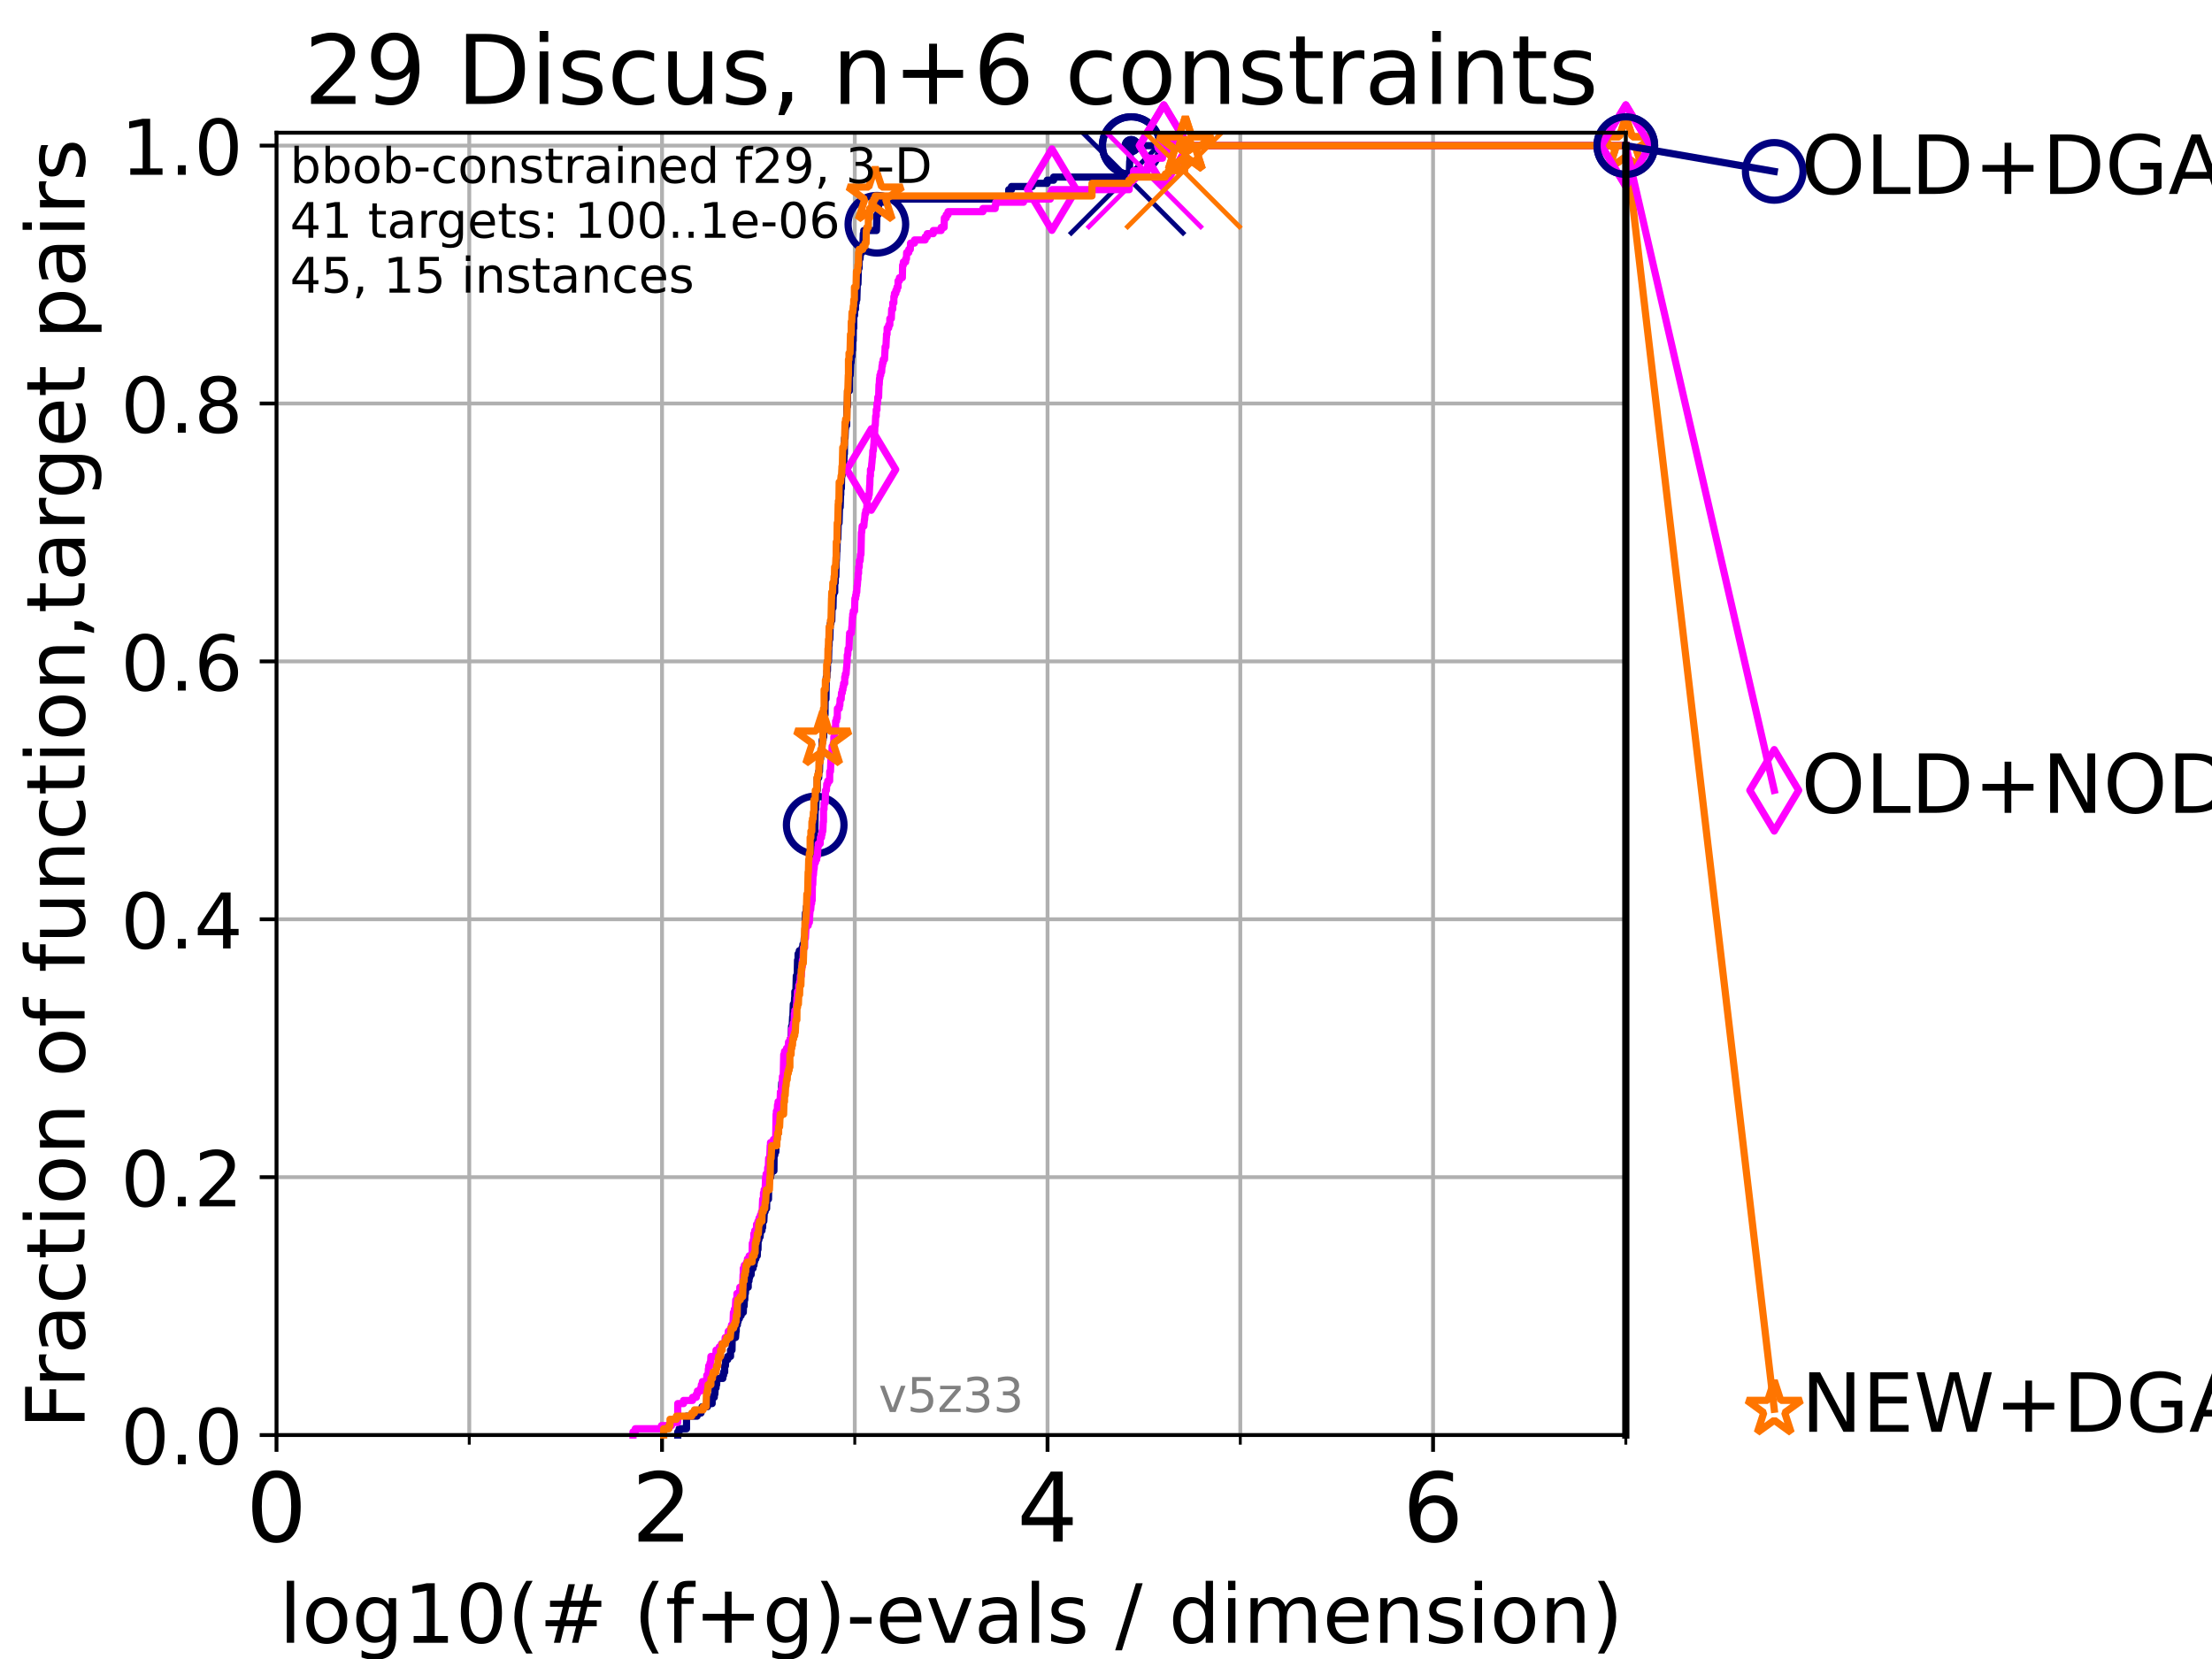 <?xml version="1.0" encoding="utf-8" standalone="no"?>
<!DOCTYPE svg PUBLIC "-//W3C//DTD SVG 1.1//EN"
  "http://www.w3.org/Graphics/SVG/1.1/DTD/svg11.dtd">
<!-- Created with matplotlib (https://matplotlib.org/) -->
<svg height="345.6pt" version="1.1" viewBox="0 0 460.8 345.6" width="460.8pt" xmlns="http://www.w3.org/2000/svg" xmlns:xlink="http://www.w3.org/1999/xlink">
 <defs>
  <style type="text/css">*{stroke-linecap:butt;stroke-linejoin:round;}</style>
 </defs>
 <g id="figure_1">
  <g id="patch_1">
   <path d="M 0 345.6 
L 460.8 345.6 
L 460.8 0 
L 0 0 
z
" style="fill:#ffffff;"/>
  </g>
  <g id="axes_1">
   <g id="patch_2">
    <path d="M 57.6 298.944 
L 338.688 298.944 
L 338.688 27.648 
L 57.6 27.648 
z
" style="fill:#ffffff;"/>
   </g>
   <g id="matplotlib.axis_1">
    <g id="xtick_1">
     <g id="line2d_1">
      <path clip-path="url(#pb41d619382)" d="M 57.6 298.944 
L 57.6 27.648 
" style="fill:none;stroke:#b0b0b0;stroke-linecap:square;stroke-width:0.8;"/>
     </g>
     <g id="line2d_2">
      <defs>
       <path d="M 0 0 
L 0 3.5 
" id="m22ded1374c" style="stroke:#000000;stroke-width:0.8;"/>
      </defs>
      <g>
       <use style="stroke:#000000;stroke-width:0.8;" x="57.6" xlink:href="#m22ded1374c" y="298.944"/>
      </g>
     </g>
     <g id="text_1">
      <!-- 0 -->
      <g transform="translate(51.237 321.141)scale(0.2 -0.2)">
       <defs>
        <path d="M 31.781 66.406 
Q 24.172 66.406 20.328 58.906 
Q 16.5 51.422 16.5 36.375 
Q 16.5 21.391 20.328 13.891 
Q 24.172 6.391 31.781 6.391 
Q 39.453 6.391 43.281 13.891 
Q 47.125 21.391 47.125 36.375 
Q 47.125 51.422 43.281 58.906 
Q 39.453 66.406 31.781 66.406 
z
M 31.781 74.219 
Q 44.047 74.219 50.516 64.516 
Q 56.984 54.828 56.984 36.375 
Q 56.984 17.969 50.516 8.266 
Q 44.047 -1.422 31.781 -1.422 
Q 19.531 -1.422 13.062 8.266 
Q 6.594 17.969 6.594 36.375 
Q 6.594 54.828 13.062 64.516 
Q 19.531 74.219 31.781 74.219 
z
" id="DejaVuSans-48"/>
       </defs>
       <use xlink:href="#DejaVuSans-48"/>
      </g>
     </g>
    </g>
    <g id="xtick_2">
     <g id="line2d_3">
      <path clip-path="url(#pb41d619382)" d="M 137.911 298.944 
L 137.911 27.648 
" style="fill:none;stroke:#b0b0b0;stroke-linecap:square;stroke-width:0.8;"/>
     </g>
     <g id="line2d_4">
      <g>
       <use style="stroke:#000000;stroke-width:0.8;" x="137.911" xlink:href="#m22ded1374c" y="298.944"/>
      </g>
     </g>
     <g id="text_2">
      <!-- 2 -->
      <g transform="translate(131.548 321.141)scale(0.2 -0.2)">
       <defs>
        <path d="M 19.188 8.297 
L 53.609 8.297 
L 53.609 0 
L 7.328 0 
L 7.328 8.297 
Q 12.938 14.109 22.625 23.891 
Q 32.328 33.688 34.812 36.531 
Q 39.547 41.844 41.422 45.531 
Q 43.312 49.219 43.312 52.781 
Q 43.312 58.594 39.234 62.25 
Q 35.156 65.922 28.609 65.922 
Q 23.969 65.922 18.812 64.312 
Q 13.672 62.703 7.812 59.422 
L 7.812 69.391 
Q 13.766 71.781 18.938 73 
Q 24.125 74.219 28.422 74.219 
Q 39.75 74.219 46.484 68.547 
Q 53.219 62.891 53.219 53.422 
Q 53.219 48.922 51.531 44.891 
Q 49.859 40.875 45.406 35.406 
Q 44.188 33.984 37.641 27.219 
Q 31.109 20.453 19.188 8.297 
z
" id="DejaVuSans-50"/>
       </defs>
       <use xlink:href="#DejaVuSans-50"/>
      </g>
     </g>
    </g>
    <g id="xtick_3">
     <g id="line2d_5">
      <path clip-path="url(#pb41d619382)" d="M 218.222 298.944 
L 218.222 27.648 
" style="fill:none;stroke:#b0b0b0;stroke-linecap:square;stroke-width:0.8;"/>
     </g>
     <g id="line2d_6">
      <g>
       <use style="stroke:#000000;stroke-width:0.8;" x="218.222" xlink:href="#m22ded1374c" y="298.944"/>
      </g>
     </g>
     <g id="text_3">
      <!-- 4 -->
      <g transform="translate(211.859 321.141)scale(0.2 -0.2)">
       <defs>
        <path d="M 37.797 64.312 
L 12.891 25.391 
L 37.797 25.391 
z
M 35.203 72.906 
L 47.609 72.906 
L 47.609 25.391 
L 58.016 25.391 
L 58.016 17.188 
L 47.609 17.188 
L 47.609 0 
L 37.797 0 
L 37.797 17.188 
L 4.891 17.188 
L 4.891 26.703 
z
" id="DejaVuSans-52"/>
       </defs>
       <use xlink:href="#DejaVuSans-52"/>
      </g>
     </g>
    </g>
    <g id="xtick_4">
     <g id="line2d_7">
      <path clip-path="url(#pb41d619382)" d="M 298.533 298.944 
L 298.533 27.648 
" style="fill:none;stroke:#b0b0b0;stroke-linecap:square;stroke-width:0.8;"/>
     </g>
     <g id="line2d_8">
      <g>
       <use style="stroke:#000000;stroke-width:0.8;" x="298.533" xlink:href="#m22ded1374c" y="298.944"/>
      </g>
     </g>
     <g id="text_4">
      <!-- 6 -->
      <g transform="translate(292.17 321.141)scale(0.2 -0.2)">
       <defs>
        <path d="M 33.016 40.375 
Q 26.375 40.375 22.484 35.828 
Q 18.609 31.297 18.609 23.391 
Q 18.609 15.531 22.484 10.953 
Q 26.375 6.391 33.016 6.391 
Q 39.656 6.391 43.531 10.953 
Q 47.406 15.531 47.406 23.391 
Q 47.406 31.297 43.531 35.828 
Q 39.656 40.375 33.016 40.375 
z
M 52.594 71.297 
L 52.594 62.312 
Q 48.875 64.062 45.094 64.984 
Q 41.312 65.922 37.594 65.922 
Q 27.828 65.922 22.672 59.328 
Q 17.531 52.734 16.797 39.406 
Q 19.672 43.656 24.016 45.922 
Q 28.375 48.188 33.594 48.188 
Q 44.578 48.188 50.953 41.516 
Q 57.328 34.859 57.328 23.391 
Q 57.328 12.156 50.688 5.359 
Q 44.047 -1.422 33.016 -1.422 
Q 20.359 -1.422 13.672 8.266 
Q 6.984 17.969 6.984 36.375 
Q 6.984 53.656 15.188 63.938 
Q 23.391 74.219 37.203 74.219 
Q 40.922 74.219 44.703 73.484 
Q 48.484 72.75 52.594 71.297 
z
" id="DejaVuSans-54"/>
       </defs>
       <use xlink:href="#DejaVuSans-54"/>
      </g>
     </g>
    </g>
    <g id="xtick_5">
     <g id="line2d_9">
      <path clip-path="url(#pb41d619382)" d="M 97.755 298.944 
L 97.755 27.648 
" style="fill:none;stroke:#b0b0b0;stroke-linecap:square;stroke-width:0.8;"/>
     </g>
     <g id="line2d_10">
      <defs>
       <path d="M 0 0 
L 0 2 
" id="m1b7ec04e3a" style="stroke:#000000;stroke-width:0.6;"/>
      </defs>
      <g>
       <use style="stroke:#000000;stroke-width:0.6;" x="97.755" xlink:href="#m1b7ec04e3a" y="298.944"/>
      </g>
     </g>
    </g>
    <g id="xtick_6">
     <g id="line2d_11">
      <path clip-path="url(#pb41d619382)" d="M 178.066 298.944 
L 178.066 27.648 
" style="fill:none;stroke:#b0b0b0;stroke-linecap:square;stroke-width:0.8;"/>
     </g>
     <g id="line2d_12">
      <g>
       <use style="stroke:#000000;stroke-width:0.6;" x="178.066" xlink:href="#m1b7ec04e3a" y="298.944"/>
      </g>
     </g>
    </g>
    <g id="xtick_7">
     <g id="line2d_13">
      <path clip-path="url(#pb41d619382)" d="M 258.377 298.944 
L 258.377 27.648 
" style="fill:none;stroke:#b0b0b0;stroke-linecap:square;stroke-width:0.8;"/>
     </g>
     <g id="line2d_14">
      <g>
       <use style="stroke:#000000;stroke-width:0.6;" x="258.377" xlink:href="#m1b7ec04e3a" y="298.944"/>
      </g>
     </g>
    </g>
    <g id="xtick_8">
     <g id="line2d_15">
      <path clip-path="url(#pb41d619382)" d="M 338.688 298.944 
L 338.688 27.648 
" style="fill:none;stroke:#b0b0b0;stroke-linecap:square;stroke-width:0.8;"/>
     </g>
     <g id="line2d_16">
      <g>
       <use style="stroke:#000000;stroke-width:0.6;" x="338.688" xlink:href="#m1b7ec04e3a" y="298.944"/>
      </g>
     </g>
    </g>
    <g id="text_5">
     <!-- log10(# (f+g)-evals / dimension) -->
     <g transform="translate(58.145 342.218)scale(0.17 -0.17)">
      <defs>
       <path d="M 9.422 75.984 
L 18.406 75.984 
L 18.406 0 
L 9.422 0 
z
" id="DejaVuSans-108"/>
       <path d="M 30.609 48.391 
Q 23.391 48.391 19.188 42.75 
Q 14.984 37.109 14.984 27.297 
Q 14.984 17.484 19.156 11.844 
Q 23.344 6.203 30.609 6.203 
Q 37.797 6.203 41.984 11.859 
Q 46.188 17.531 46.188 27.297 
Q 46.188 37.016 41.984 42.703 
Q 37.797 48.391 30.609 48.391 
z
M 30.609 56 
Q 42.328 56 49.016 48.375 
Q 55.719 40.766 55.719 27.297 
Q 55.719 13.875 49.016 6.219 
Q 42.328 -1.422 30.609 -1.422 
Q 18.844 -1.422 12.172 6.219 
Q 5.516 13.875 5.516 27.297 
Q 5.516 40.766 12.172 48.375 
Q 18.844 56 30.609 56 
z
" id="DejaVuSans-111"/>
       <path d="M 45.406 27.984 
Q 45.406 37.75 41.375 43.109 
Q 37.359 48.484 30.078 48.484 
Q 22.859 48.484 18.828 43.109 
Q 14.797 37.75 14.797 27.984 
Q 14.797 18.266 18.828 12.891 
Q 22.859 7.516 30.078 7.516 
Q 37.359 7.516 41.375 12.891 
Q 45.406 18.266 45.406 27.984 
z
M 54.391 6.781 
Q 54.391 -7.172 48.188 -13.984 
Q 42 -20.797 29.203 -20.797 
Q 24.469 -20.797 20.266 -20.094 
Q 16.062 -19.391 12.109 -17.922 
L 12.109 -9.188 
Q 16.062 -11.328 19.922 -12.344 
Q 23.781 -13.375 27.781 -13.375 
Q 36.625 -13.375 41.016 -8.766 
Q 45.406 -4.156 45.406 5.172 
L 45.406 9.625 
Q 42.625 4.781 38.281 2.391 
Q 33.938 0 27.875 0 
Q 17.828 0 11.672 7.656 
Q 5.516 15.328 5.516 27.984 
Q 5.516 40.672 11.672 48.328 
Q 17.828 56 27.875 56 
Q 33.938 56 38.281 53.609 
Q 42.625 51.219 45.406 46.391 
L 45.406 54.688 
L 54.391 54.688 
z
" id="DejaVuSans-103"/>
       <path d="M 12.406 8.297 
L 28.516 8.297 
L 28.516 63.922 
L 10.984 60.406 
L 10.984 69.391 
L 28.422 72.906 
L 38.281 72.906 
L 38.281 8.297 
L 54.391 8.297 
L 54.391 0 
L 12.406 0 
z
" id="DejaVuSans-49"/>
       <path d="M 31 75.875 
Q 24.469 64.656 21.281 53.656 
Q 18.109 42.672 18.109 31.391 
Q 18.109 20.125 21.312 9.062 
Q 24.516 -2 31 -13.188 
L 23.188 -13.188 
Q 15.875 -1.703 12.234 9.375 
Q 8.594 20.453 8.594 31.391 
Q 8.594 42.281 12.203 53.312 
Q 15.828 64.359 23.188 75.875 
z
" id="DejaVuSans-40"/>
       <path d="M 51.125 44 
L 36.922 44 
L 32.812 27.688 
L 47.125 27.688 
z
M 43.797 71.781 
L 38.719 51.516 
L 52.984 51.516 
L 58.109 71.781 
L 65.922 71.781 
L 60.891 51.516 
L 76.125 51.516 
L 76.125 44 
L 58.984 44 
L 54.984 27.688 
L 70.516 27.688 
L 70.516 20.219 
L 53.078 20.219 
L 48 0 
L 40.188 0 
L 45.219 20.219 
L 30.906 20.219 
L 25.875 0 
L 18.016 0 
L 23.094 20.219 
L 7.719 20.219 
L 7.719 27.688 
L 24.906 27.688 
L 29 44 
L 13.281 44 
L 13.281 51.516 
L 30.906 51.516 
L 35.891 71.781 
z
" id="DejaVuSans-35"/>
       <path id="DejaVuSans-32"/>
       <path d="M 37.109 75.984 
L 37.109 68.5 
L 28.516 68.5 
Q 23.688 68.5 21.797 66.547 
Q 19.922 64.594 19.922 59.516 
L 19.922 54.688 
L 34.719 54.688 
L 34.719 47.703 
L 19.922 47.703 
L 19.922 0 
L 10.891 0 
L 10.891 47.703 
L 2.297 47.703 
L 2.297 54.688 
L 10.891 54.688 
L 10.891 58.5 
Q 10.891 67.625 15.141 71.797 
Q 19.391 75.984 28.609 75.984 
z
" id="DejaVuSans-102"/>
       <path d="M 46 62.703 
L 46 35.5 
L 73.188 35.5 
L 73.188 27.203 
L 46 27.203 
L 46 0 
L 37.797 0 
L 37.797 27.203 
L 10.594 27.203 
L 10.594 35.5 
L 37.797 35.5 
L 37.797 62.703 
z
" id="DejaVuSans-43"/>
       <path d="M 8.016 75.875 
L 15.828 75.875 
Q 23.141 64.359 26.781 53.312 
Q 30.422 42.281 30.422 31.391 
Q 30.422 20.453 26.781 9.375 
Q 23.141 -1.703 15.828 -13.188 
L 8.016 -13.188 
Q 14.5 -2 17.703 9.062 
Q 20.906 20.125 20.906 31.391 
Q 20.906 42.672 17.703 53.656 
Q 14.5 64.656 8.016 75.875 
z
" id="DejaVuSans-41"/>
       <path d="M 4.891 31.391 
L 31.203 31.391 
L 31.203 23.391 
L 4.891 23.391 
z
" id="DejaVuSans-45"/>
       <path d="M 56.203 29.594 
L 56.203 25.203 
L 14.891 25.203 
Q 15.484 15.922 20.484 11.062 
Q 25.484 6.203 34.422 6.203 
Q 39.594 6.203 44.453 7.469 
Q 49.312 8.734 54.109 11.281 
L 54.109 2.781 
Q 49.266 0.734 44.188 -0.344 
Q 39.109 -1.422 33.891 -1.422 
Q 20.797 -1.422 13.156 6.188 
Q 5.516 13.812 5.516 26.812 
Q 5.516 40.234 12.766 48.109 
Q 20.016 56 32.328 56 
Q 43.359 56 49.781 48.891 
Q 56.203 41.797 56.203 29.594 
z
M 47.219 32.234 
Q 47.125 39.594 43.094 43.984 
Q 39.062 48.391 32.422 48.391 
Q 24.906 48.391 20.391 44.141 
Q 15.875 39.891 15.188 32.172 
z
" id="DejaVuSans-101"/>
       <path d="M 2.984 54.688 
L 12.5 54.688 
L 29.594 8.797 
L 46.688 54.688 
L 56.203 54.688 
L 35.688 0 
L 23.484 0 
z
" id="DejaVuSans-118"/>
       <path d="M 34.281 27.484 
Q 23.391 27.484 19.188 25 
Q 14.984 22.516 14.984 16.5 
Q 14.984 11.719 18.141 8.906 
Q 21.297 6.109 26.703 6.109 
Q 34.188 6.109 38.703 11.406 
Q 43.219 16.703 43.219 25.484 
L 43.219 27.484 
z
M 52.203 31.203 
L 52.203 0 
L 43.219 0 
L 43.219 8.297 
Q 40.141 3.328 35.547 0.953 
Q 30.953 -1.422 24.312 -1.422 
Q 15.922 -1.422 10.953 3.297 
Q 6 8.016 6 15.922 
Q 6 25.141 12.172 29.828 
Q 18.359 34.516 30.609 34.516 
L 43.219 34.516 
L 43.219 35.406 
Q 43.219 41.609 39.141 45 
Q 35.062 48.391 27.688 48.391 
Q 23 48.391 18.547 47.266 
Q 14.109 46.141 10.016 43.891 
L 10.016 52.203 
Q 14.938 54.109 19.578 55.047 
Q 24.219 56 28.609 56 
Q 40.484 56 46.344 49.844 
Q 52.203 43.703 52.203 31.203 
z
" id="DejaVuSans-97"/>
       <path d="M 44.281 53.078 
L 44.281 44.578 
Q 40.484 46.531 36.375 47.5 
Q 32.281 48.484 27.875 48.484 
Q 21.188 48.484 17.844 46.438 
Q 14.5 44.391 14.5 40.281 
Q 14.5 37.156 16.891 35.375 
Q 19.281 33.594 26.516 31.984 
L 29.594 31.297 
Q 39.156 29.25 43.188 25.516 
Q 47.219 21.781 47.219 15.094 
Q 47.219 7.469 41.188 3.016 
Q 35.156 -1.422 24.609 -1.422 
Q 20.219 -1.422 15.453 -0.562 
Q 10.688 0.297 5.422 2 
L 5.422 11.281 
Q 10.406 8.688 15.234 7.391 
Q 20.062 6.109 24.812 6.109 
Q 31.156 6.109 34.562 8.281 
Q 37.984 10.453 37.984 14.406 
Q 37.984 18.062 35.516 20.016 
Q 33.062 21.969 24.703 23.781 
L 21.578 24.516 
Q 13.234 26.266 9.516 29.906 
Q 5.812 33.547 5.812 39.891 
Q 5.812 47.609 11.281 51.797 
Q 16.75 56 26.812 56 
Q 31.781 56 36.172 55.266 
Q 40.578 54.547 44.281 53.078 
z
" id="DejaVuSans-115"/>
       <path d="M 25.391 72.906 
L 33.688 72.906 
L 8.297 -9.281 
L 0 -9.281 
z
" id="DejaVuSans-47"/>
       <path d="M 45.406 46.391 
L 45.406 75.984 
L 54.391 75.984 
L 54.391 0 
L 45.406 0 
L 45.406 8.203 
Q 42.578 3.328 38.25 0.953 
Q 33.938 -1.422 27.875 -1.422 
Q 17.969 -1.422 11.734 6.484 
Q 5.516 14.406 5.516 27.297 
Q 5.516 40.188 11.734 48.094 
Q 17.969 56 27.875 56 
Q 33.938 56 38.25 53.625 
Q 42.578 51.266 45.406 46.391 
z
M 14.797 27.297 
Q 14.797 17.391 18.875 11.75 
Q 22.953 6.109 30.078 6.109 
Q 37.203 6.109 41.297 11.75 
Q 45.406 17.391 45.406 27.297 
Q 45.406 37.203 41.297 42.844 
Q 37.203 48.484 30.078 48.484 
Q 22.953 48.484 18.875 42.844 
Q 14.797 37.203 14.797 27.297 
z
" id="DejaVuSans-100"/>
       <path d="M 9.422 54.688 
L 18.406 54.688 
L 18.406 0 
L 9.422 0 
z
M 9.422 75.984 
L 18.406 75.984 
L 18.406 64.594 
L 9.422 64.594 
z
" id="DejaVuSans-105"/>
       <path d="M 52 44.188 
Q 55.375 50.25 60.062 53.125 
Q 64.75 56 71.094 56 
Q 79.641 56 84.281 50.016 
Q 88.922 44.047 88.922 33.016 
L 88.922 0 
L 79.891 0 
L 79.891 32.719 
Q 79.891 40.578 77.094 44.375 
Q 74.312 48.188 68.609 48.188 
Q 61.625 48.188 57.562 43.547 
Q 53.516 38.922 53.516 30.906 
L 53.516 0 
L 44.484 0 
L 44.484 32.719 
Q 44.484 40.625 41.703 44.406 
Q 38.922 48.188 33.109 48.188 
Q 26.219 48.188 22.156 43.531 
Q 18.109 38.875 18.109 30.906 
L 18.109 0 
L 9.078 0 
L 9.078 54.688 
L 18.109 54.688 
L 18.109 46.188 
Q 21.188 51.219 25.484 53.609 
Q 29.781 56 35.688 56 
Q 41.656 56 45.828 52.969 
Q 50 49.953 52 44.188 
z
" id="DejaVuSans-109"/>
       <path d="M 54.891 33.016 
L 54.891 0 
L 45.906 0 
L 45.906 32.719 
Q 45.906 40.484 42.875 44.328 
Q 39.844 48.188 33.797 48.188 
Q 26.516 48.188 22.312 43.547 
Q 18.109 38.922 18.109 30.906 
L 18.109 0 
L 9.078 0 
L 9.078 54.688 
L 18.109 54.688 
L 18.109 46.188 
Q 21.344 51.125 25.703 53.562 
Q 30.078 56 35.797 56 
Q 45.219 56 50.047 50.172 
Q 54.891 44.344 54.891 33.016 
z
" id="DejaVuSans-110"/>
      </defs>
      <use xlink:href="#DejaVuSans-108"/>
      <use x="27.783" xlink:href="#DejaVuSans-111"/>
      <use x="88.965" xlink:href="#DejaVuSans-103"/>
      <use x="152.441" xlink:href="#DejaVuSans-49"/>
      <use x="216.064" xlink:href="#DejaVuSans-48"/>
      <use x="279.688" xlink:href="#DejaVuSans-40"/>
      <use x="318.701" xlink:href="#DejaVuSans-35"/>
      <use x="402.49" xlink:href="#DejaVuSans-32"/>
      <use x="434.277" xlink:href="#DejaVuSans-40"/>
      <use x="473.291" xlink:href="#DejaVuSans-102"/>
      <use x="508.496" xlink:href="#DejaVuSans-43"/>
      <use x="592.285" xlink:href="#DejaVuSans-103"/>
      <use x="655.762" xlink:href="#DejaVuSans-41"/>
      <use x="694.775" xlink:href="#DejaVuSans-45"/>
      <use x="730.859" xlink:href="#DejaVuSans-101"/>
      <use x="792.383" xlink:href="#DejaVuSans-118"/>
      <use x="851.562" xlink:href="#DejaVuSans-97"/>
      <use x="912.842" xlink:href="#DejaVuSans-108"/>
      <use x="940.625" xlink:href="#DejaVuSans-115"/>
      <use x="992.725" xlink:href="#DejaVuSans-32"/>
      <use x="1024.512" xlink:href="#DejaVuSans-47"/>
      <use x="1058.203" xlink:href="#DejaVuSans-32"/>
      <use x="1089.99" xlink:href="#DejaVuSans-100"/>
      <use x="1153.467" xlink:href="#DejaVuSans-105"/>
      <use x="1181.25" xlink:href="#DejaVuSans-109"/>
      <use x="1278.662" xlink:href="#DejaVuSans-101"/>
      <use x="1340.186" xlink:href="#DejaVuSans-110"/>
      <use x="1403.564" xlink:href="#DejaVuSans-115"/>
      <use x="1455.664" xlink:href="#DejaVuSans-105"/>
      <use x="1483.447" xlink:href="#DejaVuSans-111"/>
      <use x="1544.629" xlink:href="#DejaVuSans-110"/>
      <use x="1608.008" xlink:href="#DejaVuSans-41"/>
     </g>
    </g>
   </g>
   <g id="matplotlib.axis_2">
    <g id="ytick_1">
     <g id="line2d_17">
      <path clip-path="url(#pb41d619382)" d="M 57.6 298.944 
L 338.688 298.944 
" style="fill:none;stroke:#b0b0b0;stroke-linecap:square;stroke-width:0.8;"/>
     </g>
     <g id="line2d_18">
      <defs>
       <path d="M 0 0 
L -3.5 0 
" id="mae2abc6680" style="stroke:#000000;stroke-width:0.8;"/>
      </defs>
      <g>
       <use style="stroke:#000000;stroke-width:0.8;" x="57.6" xlink:href="#mae2abc6680" y="298.944"/>
      </g>
     </g>
     <g id="text_6">
      <!-- 0.0 -->
      <g transform="translate(25.155 305.023)scale(0.16 -0.16)">
       <defs>
        <path d="M 10.688 12.406 
L 21 12.406 
L 21 0 
L 10.688 0 
z
" id="DejaVuSans-46"/>
       </defs>
       <use xlink:href="#DejaVuSans-48"/>
       <use x="63.623" xlink:href="#DejaVuSans-46"/>
       <use x="95.41" xlink:href="#DejaVuSans-48"/>
      </g>
     </g>
    </g>
    <g id="ytick_2">
     <g id="line2d_19">
      <path clip-path="url(#pb41d619382)" d="M 57.6 245.222 
L 338.688 245.222 
" style="fill:none;stroke:#b0b0b0;stroke-linecap:square;stroke-width:0.8;"/>
     </g>
     <g id="line2d_20">
      <g>
       <use style="stroke:#000000;stroke-width:0.8;" x="57.6" xlink:href="#mae2abc6680" y="245.222"/>
      </g>
     </g>
     <g id="text_7">
      <!-- 0.2 -->
      <g transform="translate(25.155 251.301)scale(0.16 -0.16)">
       <use xlink:href="#DejaVuSans-48"/>
       <use x="63.623" xlink:href="#DejaVuSans-46"/>
       <use x="95.41" xlink:href="#DejaVuSans-50"/>
      </g>
     </g>
    </g>
    <g id="ytick_3">
     <g id="line2d_21">
      <path clip-path="url(#pb41d619382)" d="M 57.6 191.5 
L 338.688 191.5 
" style="fill:none;stroke:#b0b0b0;stroke-linecap:square;stroke-width:0.8;"/>
     </g>
     <g id="line2d_22">
      <g>
       <use style="stroke:#000000;stroke-width:0.8;" x="57.6" xlink:href="#mae2abc6680" y="191.5"/>
      </g>
     </g>
     <g id="text_8">
      <!-- 0.4 -->
      <g transform="translate(25.155 197.579)scale(0.16 -0.16)">
       <use xlink:href="#DejaVuSans-48"/>
       <use x="63.623" xlink:href="#DejaVuSans-46"/>
       <use x="95.41" xlink:href="#DejaVuSans-52"/>
      </g>
     </g>
    </g>
    <g id="ytick_4">
     <g id="line2d_23">
      <path clip-path="url(#pb41d619382)" d="M 57.6 137.778 
L 338.688 137.778 
" style="fill:none;stroke:#b0b0b0;stroke-linecap:square;stroke-width:0.8;"/>
     </g>
     <g id="line2d_24">
      <g>
       <use style="stroke:#000000;stroke-width:0.8;" x="57.6" xlink:href="#mae2abc6680" y="137.778"/>
      </g>
     </g>
     <g id="text_9">
      <!-- 0.6 -->
      <g transform="translate(25.155 143.857)scale(0.16 -0.16)">
       <use xlink:href="#DejaVuSans-48"/>
       <use x="63.623" xlink:href="#DejaVuSans-46"/>
       <use x="95.41" xlink:href="#DejaVuSans-54"/>
      </g>
     </g>
    </g>
    <g id="ytick_5">
     <g id="line2d_25">
      <path clip-path="url(#pb41d619382)" d="M 57.6 84.056 
L 338.688 84.056 
" style="fill:none;stroke:#b0b0b0;stroke-linecap:square;stroke-width:0.8;"/>
     </g>
     <g id="line2d_26">
      <g>
       <use style="stroke:#000000;stroke-width:0.8;" x="57.6" xlink:href="#mae2abc6680" y="84.056"/>
      </g>
     </g>
     <g id="text_10">
      <!-- 0.8 -->
      <g transform="translate(25.155 90.135)scale(0.16 -0.16)">
       <defs>
        <path d="M 31.781 34.625 
Q 24.75 34.625 20.719 30.859 
Q 16.703 27.094 16.703 20.516 
Q 16.703 13.922 20.719 10.156 
Q 24.75 6.391 31.781 6.391 
Q 38.812 6.391 42.859 10.172 
Q 46.922 13.969 46.922 20.516 
Q 46.922 27.094 42.891 30.859 
Q 38.875 34.625 31.781 34.625 
z
M 21.922 38.812 
Q 15.578 40.375 12.031 44.719 
Q 8.5 49.078 8.5 55.328 
Q 8.5 64.062 14.719 69.141 
Q 20.953 74.219 31.781 74.219 
Q 42.672 74.219 48.875 69.141 
Q 55.078 64.062 55.078 55.328 
Q 55.078 49.078 51.531 44.719 
Q 48 40.375 41.703 38.812 
Q 48.828 37.156 52.797 32.312 
Q 56.781 27.484 56.781 20.516 
Q 56.781 9.906 50.312 4.234 
Q 43.844 -1.422 31.781 -1.422 
Q 19.734 -1.422 13.25 4.234 
Q 6.781 9.906 6.781 20.516 
Q 6.781 27.484 10.781 32.312 
Q 14.797 37.156 21.922 38.812 
z
M 18.312 54.391 
Q 18.312 48.734 21.844 45.562 
Q 25.391 42.391 31.781 42.391 
Q 38.141 42.391 41.719 45.562 
Q 45.312 48.734 45.312 54.391 
Q 45.312 60.062 41.719 63.234 
Q 38.141 66.406 31.781 66.406 
Q 25.391 66.406 21.844 63.234 
Q 18.312 60.062 18.312 54.391 
z
" id="DejaVuSans-56"/>
       </defs>
       <use xlink:href="#DejaVuSans-48"/>
       <use x="63.623" xlink:href="#DejaVuSans-46"/>
       <use x="95.41" xlink:href="#DejaVuSans-56"/>
      </g>
     </g>
    </g>
    <g id="ytick_6">
     <g id="line2d_27">
      <path clip-path="url(#pb41d619382)" d="M 57.6 30.334 
L 338.688 30.334 
" style="fill:none;stroke:#b0b0b0;stroke-linecap:square;stroke-width:0.8;"/>
     </g>
     <g id="line2d_28">
      <g>
       <use style="stroke:#000000;stroke-width:0.8;" x="57.6" xlink:href="#mae2abc6680" y="30.334"/>
      </g>
     </g>
     <g id="text_11">
      <!-- 1.0 -->
      <g transform="translate(25.155 36.413)scale(0.16 -0.16)">
       <use xlink:href="#DejaVuSans-49"/>
       <use x="63.623" xlink:href="#DejaVuSans-46"/>
       <use x="95.41" xlink:href="#DejaVuSans-48"/>
      </g>
     </g>
    </g>
    <g id="text_12">
     <!-- Fraction of function,target pairs -->
     <g transform="translate(17.62 297.681)rotate(-90)scale(0.17 -0.17)">
      <defs>
       <path d="M 9.812 72.906 
L 51.703 72.906 
L 51.703 64.594 
L 19.672 64.594 
L 19.672 43.109 
L 48.578 43.109 
L 48.578 34.812 
L 19.672 34.812 
L 19.672 0 
L 9.812 0 
z
" id="DejaVuSans-70"/>
       <path d="M 41.109 46.297 
Q 39.594 47.172 37.812 47.578 
Q 36.031 48 33.891 48 
Q 26.266 48 22.188 43.047 
Q 18.109 38.094 18.109 28.812 
L 18.109 0 
L 9.078 0 
L 9.078 54.688 
L 18.109 54.688 
L 18.109 46.188 
Q 20.953 51.172 25.484 53.578 
Q 30.031 56 36.531 56 
Q 37.453 56 38.578 55.875 
Q 39.703 55.766 41.062 55.516 
z
" id="DejaVuSans-114"/>
       <path d="M 48.781 52.594 
L 48.781 44.188 
Q 44.969 46.297 41.141 47.344 
Q 37.312 48.391 33.406 48.391 
Q 24.656 48.391 19.812 42.844 
Q 14.984 37.312 14.984 27.297 
Q 14.984 17.281 19.812 11.734 
Q 24.656 6.203 33.406 6.203 
Q 37.312 6.203 41.141 7.25 
Q 44.969 8.297 48.781 10.406 
L 48.781 2.094 
Q 45.016 0.344 40.984 -0.531 
Q 36.969 -1.422 32.422 -1.422 
Q 20.062 -1.422 12.781 6.344 
Q 5.516 14.109 5.516 27.297 
Q 5.516 40.672 12.859 48.328 
Q 20.219 56 33.016 56 
Q 37.156 56 41.109 55.141 
Q 45.062 54.297 48.781 52.594 
z
" id="DejaVuSans-99"/>
       <path d="M 18.312 70.219 
L 18.312 54.688 
L 36.812 54.688 
L 36.812 47.703 
L 18.312 47.703 
L 18.312 18.016 
Q 18.312 11.328 20.141 9.422 
Q 21.969 7.516 27.594 7.516 
L 36.812 7.516 
L 36.812 0 
L 27.594 0 
Q 17.188 0 13.234 3.875 
Q 9.281 7.766 9.281 18.016 
L 9.281 47.703 
L 2.688 47.703 
L 2.688 54.688 
L 9.281 54.688 
L 9.281 70.219 
z
" id="DejaVuSans-116"/>
       <path d="M 8.5 21.578 
L 8.5 54.688 
L 17.484 54.688 
L 17.484 21.922 
Q 17.484 14.156 20.5 10.266 
Q 23.531 6.391 29.594 6.391 
Q 36.859 6.391 41.078 11.031 
Q 45.312 15.672 45.312 23.688 
L 45.312 54.688 
L 54.297 54.688 
L 54.297 0 
L 45.312 0 
L 45.312 8.406 
Q 42.047 3.422 37.719 1 
Q 33.406 -1.422 27.688 -1.422 
Q 18.266 -1.422 13.375 4.438 
Q 8.5 10.297 8.5 21.578 
z
M 31.109 56 
z
" id="DejaVuSans-117"/>
       <path d="M 11.719 12.406 
L 22.016 12.406 
L 22.016 4 
L 14.016 -11.625 
L 7.719 -11.625 
L 11.719 4 
z
" id="DejaVuSans-44"/>
       <path d="M 18.109 8.203 
L 18.109 -20.797 
L 9.078 -20.797 
L 9.078 54.688 
L 18.109 54.688 
L 18.109 46.391 
Q 20.953 51.266 25.266 53.625 
Q 29.594 56 35.594 56 
Q 45.562 56 51.781 48.094 
Q 58.016 40.188 58.016 27.297 
Q 58.016 14.406 51.781 6.484 
Q 45.562 -1.422 35.594 -1.422 
Q 29.594 -1.422 25.266 0.953 
Q 20.953 3.328 18.109 8.203 
z
M 48.688 27.297 
Q 48.688 37.203 44.609 42.844 
Q 40.531 48.484 33.406 48.484 
Q 26.266 48.484 22.188 42.844 
Q 18.109 37.203 18.109 27.297 
Q 18.109 17.391 22.188 11.75 
Q 26.266 6.109 33.406 6.109 
Q 40.531 6.109 44.609 11.75 
Q 48.688 17.391 48.688 27.297 
z
" id="DejaVuSans-112"/>
      </defs>
      <use xlink:href="#DejaVuSans-70"/>
      <use x="50.27" xlink:href="#DejaVuSans-114"/>
      <use x="91.383" xlink:href="#DejaVuSans-97"/>
      <use x="152.662" xlink:href="#DejaVuSans-99"/>
      <use x="207.643" xlink:href="#DejaVuSans-116"/>
      <use x="246.852" xlink:href="#DejaVuSans-105"/>
      <use x="274.635" xlink:href="#DejaVuSans-111"/>
      <use x="335.816" xlink:href="#DejaVuSans-110"/>
      <use x="399.195" xlink:href="#DejaVuSans-32"/>
      <use x="430.982" xlink:href="#DejaVuSans-111"/>
      <use x="492.164" xlink:href="#DejaVuSans-102"/>
      <use x="527.369" xlink:href="#DejaVuSans-32"/>
      <use x="559.156" xlink:href="#DejaVuSans-102"/>
      <use x="594.361" xlink:href="#DejaVuSans-117"/>
      <use x="657.74" xlink:href="#DejaVuSans-110"/>
      <use x="721.119" xlink:href="#DejaVuSans-99"/>
      <use x="776.1" xlink:href="#DejaVuSans-116"/>
      <use x="815.309" xlink:href="#DejaVuSans-105"/>
      <use x="843.092" xlink:href="#DejaVuSans-111"/>
      <use x="904.273" xlink:href="#DejaVuSans-110"/>
      <use x="967.652" xlink:href="#DejaVuSans-44"/>
      <use x="999.439" xlink:href="#DejaVuSans-116"/>
      <use x="1038.648" xlink:href="#DejaVuSans-97"/>
      <use x="1099.928" xlink:href="#DejaVuSans-114"/>
      <use x="1139.291" xlink:href="#DejaVuSans-103"/>
      <use x="1202.768" xlink:href="#DejaVuSans-101"/>
      <use x="1264.291" xlink:href="#DejaVuSans-116"/>
      <use x="1303.5" xlink:href="#DejaVuSans-32"/>
      <use x="1335.287" xlink:href="#DejaVuSans-112"/>
      <use x="1398.764" xlink:href="#DejaVuSans-97"/>
      <use x="1460.043" xlink:href="#DejaVuSans-105"/>
      <use x="1487.826" xlink:href="#DejaVuSans-114"/>
      <use x="1528.939" xlink:href="#DejaVuSans-115"/>
     </g>
    </g>
   </g>
   <g id="line2d_29">
    <defs>
     <path d="M 0 1.5 
C 0.398 1.5 0.779 1.342 1.061 1.061 
C 1.342 0.779 1.5 0.398 1.5 0 
C 1.5 -0.398 1.342 -0.779 1.061 -1.061 
C 0.779 -1.342 0.398 -1.5 0 -1.5 
C -0.398 -1.5 -0.779 -1.342 -1.061 -1.061 
C -1.342 -0.779 -1.5 -0.398 -1.5 0 
C -1.5 0.398 -1.342 0.779 -1.061 1.061 
C -0.779 1.342 -0.398 1.5 0 1.5 
z
" id="m57651a58bd" style="stroke:#000080;"/>
    </defs>
    <g>
     <use style="fill:#000080;stroke:#000080;" x="235.654" xlink:href="#m57651a58bd" y="30.334"/>
     <use style="fill:#000080;stroke:#000080;" x="235.654" xlink:href="#m57651a58bd" y="30.334"/>
    </g>
   </g>
   <g id="line2d_30">
    <path d="M 141.187 298.944 
L 141.187 298.289 
L 141.474 298.289 
L 141.474 297.634 
L 143.015 297.634 
L 143.015 295.013 
L 145.213 295.013 
L 145.213 294.358 
L 146.035 294.358 
L 146.035 293.703 
L 146.252 293.703 
L 146.252 293.048 
L 147.369 293.048 
L 147.369 292.393 
L 148.354 292.393 
L 148.354 291.082 
L 148.796 291.082 
L 148.796 290.427 
L 148.92 290.427 
L 148.982 289.117 
L 149.165 289.117 
L 149.165 288.462 
L 149.287 288.462 
L 149.347 287.151 
L 150.571 287.151 
L 150.571 286.496 
L 150.739 286.496 
L 150.739 285.841 
L 150.96 285.841 
L 150.96 284.531 
L 151.124 284.531 
L 151.179 283.22 
L 151.608 283.22 
L 151.608 282.565 
L 152.182 282.565 
L 152.182 281.255 
L 152.487 281.255 
L 152.537 278.634 
L 153.227 278.634 
L 153.323 277.324 
L 153.371 277.324 
L 153.371 276.014 
L 153.609 276.014 
L 153.609 275.359 
L 153.75 275.359 
L 153.75 274.704 
L 154.029 274.704 
L 154.029 274.048 
L 154.395 274.048 
L 154.395 273.393 
L 154.841 273.393 
L 154.885 272.083 
L 155.016 272.083 
L 155.059 270.773 
L 155.146 270.773 
L 155.189 269.462 
L 155.275 269.462 
L 155.361 268.152 
L 155.867 268.152 
L 155.867 266.842 
L 156.032 266.842 
L 156.032 266.187 
L 156.155 266.187 
L 156.155 265.532 
L 156.479 265.532 
L 156.519 264.221 
L 156.875 264.221 
L 156.875 263.566 
L 157.07 263.566 
L 157.07 262.911 
L 157.186 262.911 
L 157.186 262.256 
L 157.453 262.256 
L 157.453 261.601 
L 157.754 261.601 
L 157.791 260.29 
L 157.902 260.29 
L 157.939 258.325 
L 158.086 258.325 
L 158.086 257.67 
L 158.34 257.67 
L 158.448 256.36 
L 158.732 256.36 
L 158.732 255.704 
L 158.872 255.704 
L 158.907 254.394 
L 159.115 254.394 
L 159.218 252.429 
L 159.389 252.429 
L 159.389 251.773 
L 159.692 251.773 
L 159.725 249.808 
L 160.087 249.808 
L 160.152 245.877 
L 160.217 245.877 
L 160.217 245.222 
L 160.538 245.222 
L 160.538 244.567 
L 160.664 244.567 
L 160.664 243.912 
L 161.223 243.912 
L 161.253 240.636 
L 161.405 240.636 
L 161.405 239.981 
L 161.615 239.981 
L 161.705 237.36 
L 161.853 237.36 
L 161.912 236.05 
L 162.145 236.05 
L 162.145 234.085 
L 162.26 234.085 
L 162.289 232.774 
L 162.432 232.774 
L 162.489 230.809 
L 162.546 230.809 
L 162.631 227.533 
L 162.771 227.533 
L 162.854 225.568 
L 163.212 225.568 
L 163.212 224.912 
L 163.456 224.912 
L 163.483 223.602 
L 163.59 223.602 
L 163.696 222.292 
L 163.854 222.292 
L 163.854 221.637 
L 164.063 221.637 
L 164.063 220.982 
L 164.218 220.982 
L 164.218 219.671 
L 164.474 219.671 
L 164.575 217.051 
L 164.675 217.051 
L 164.675 216.396 
L 164.8 216.396 
L 164.899 213.775 
L 165.022 213.775 
L 165.12 211.81 
L 165.169 211.81 
L 165.266 209.189 
L 165.459 209.189 
L 165.531 207.879 
L 165.578 207.879 
L 165.578 206.568 
L 165.791 206.568 
L 165.885 203.293 
L 166.071 203.293 
L 166.14 200.017 
L 166.255 200.017 
L 166.255 198.707 
L 166.505 198.707 
L 166.505 198.052 
L 167.104 198.052 
L 167.104 197.396 
L 167.256 197.396 
L 167.256 196.741 
L 167.449 196.741 
L 167.534 195.431 
L 167.683 195.431 
L 167.788 190.19 
L 167.955 190.19 
L 167.996 188.879 
L 168.222 188.879 
L 168.324 185.604 
L 168.486 185.604 
L 168.486 184.949 
L 168.627 184.949 
L 168.647 183.638 
L 169.002 183.638 
L 169.1 182.328 
L 169.235 182.328 
L 169.331 179.052 
L 169.465 179.052 
L 169.503 175.121 
L 169.598 175.121 
L 169.655 173.156 
L 169.767 173.156 
L 169.823 168.57 
L 169.935 168.57 
L 170.009 166.604 
L 170.064 166.604 
L 170.082 164.639 
L 170.247 164.639 
L 170.247 162.018 
L 170.554 162.018 
L 170.554 160.708 
L 170.714 160.708 
L 170.767 158.088 
L 170.943 158.088 
L 170.995 156.777 
L 171.186 156.777 
L 171.272 154.157 
L 171.46 154.157 
L 171.46 153.502 
L 171.595 153.502 
L 171.629 148.916 
L 171.863 148.916 
L 171.896 145.64 
L 172.061 145.64 
L 172.126 141.054 
L 172.256 141.054 
L 172.289 139.743 
L 172.37 139.743 
L 172.386 137.778 
L 172.578 137.778 
L 172.673 134.502 
L 172.721 134.502 
L 172.736 133.192 
L 172.862 133.192 
L 172.956 129.916 
L 173.096 129.916 
L 173.096 129.261 
L 173.28 129.261 
L 173.341 126.641 
L 173.523 126.641 
L 173.584 124.02 
L 173.644 124.02 
L 173.644 123.365 
L 173.882 123.365 
L 173.882 121.399 
L 174 121.399 
L 174 120.089 
L 174.117 120.089 
L 174.204 116.813 
L 174.233 116.813 
L 174.305 114.848 
L 174.348 114.848 
L 174.42 112.227 
L 174.534 112.227 
L 174.62 108.952 
L 174.789 108.952 
L 174.887 105.676 
L 175.026 105.676 
L 175.109 103.055 
L 175.15 103.055 
L 175.15 101.745 
L 175.273 101.745 
L 175.328 99.124 
L 175.423 99.124 
L 175.477 97.814 
L 175.624 97.814 
L 175.731 96.504 
L 175.771 96.504 
L 175.85 94.538 
L 175.903 94.538 
L 175.929 91.263 
L 176.034 91.263 
L 176.112 89.297 
L 176.151 89.297 
L 176.151 88.642 
L 176.37 88.642 
L 176.422 84.711 
L 176.523 84.711 
L 176.574 81.435 
L 176.938 81.435 
L 176.95 78.16 
L 177.11 78.16 
L 177.208 75.539 
L 177.294 75.539 
L 177.366 74.229 
L 177.487 74.229 
L 177.523 72.919 
L 177.607 72.919 
L 177.643 70.953 
L 177.726 70.953 
L 177.75 68.333 
L 177.856 68.333 
L 177.856 65.712 
L 178.02 65.712 
L 178.02 64.402 
L 178.217 64.402 
L 178.217 63.091 
L 178.355 63.091 
L 178.355 62.436 
L 178.491 62.436 
L 178.593 59.161 
L 178.728 59.161 
L 178.817 55.885 
L 178.961 55.885 
L 179.006 53.919 
L 179.159 53.919 
L 179.268 52.609 
L 179.558 52.609 
L 179.558 51.299 
L 179.739 51.299 
L 179.844 48.678 
L 179.949 48.678 
L 179.949 48.023 
L 182.588 48.023 
L 182.669 44.747 
L 182.899 44.747 
L 182.961 43.437 
L 183.013 43.437 
L 183.022 42.127 
L 183.951 42.127 
L 183.951 41.472 
L 210.123 41.472 
L 210.137 39.506 
L 210.71 39.506 
L 210.71 38.851 
L 215.037 38.851 
L 215.037 38.196 
L 218.14 38.196 
L 218.14 37.541 
L 219.479 37.541 
L 219.479 36.886 
L 235.236 36.886 
L 235.336 33.61 
L 235.392 33.61 
L 235.447 31.644 
L 235.517 31.644 
L 235.517 30.989 
L 235.654 30.989 
L 235.654 30.334 
L 338.688 30.334 
L 338.688 30.334 
" style="fill:none;stroke:#000080;stroke-linecap:square;stroke-width:1.5;"/>
   </g>
   <g id="line2d_31">
    <defs>
     <path d="M 0 6 
C 1.591 6 3.117 5.368 4.243 4.243 
C 5.368 3.117 6 1.591 6 0 
C 6 -1.591 5.368 -3.117 4.243 -4.243 
C 3.117 -5.368 1.591 -6 0 -6 
C -1.591 -6 -3.117 -5.368 -4.243 -4.243 
C -5.368 -3.117 -6 -1.591 -6 0 
C -6 1.591 -5.368 3.117 -4.243 4.243 
C -3.117 5.368 -1.591 6 0 6 
z
" id="mee108912d6" style="stroke:#000080;stroke-width:1.5;"/>
    </defs>
    <g>
     <use style="fill-opacity:0;stroke:#000080;stroke-width:1.5;" x="169.823" xlink:href="#mee108912d6" y="171.846"/>
     <use style="fill-opacity:0;stroke:#000080;stroke-width:1.5;" x="182.669" xlink:href="#mee108912d6" y="46.713"/>
     <use style="fill-opacity:0;stroke:#000080;stroke-width:1.5;" x="235.654" xlink:href="#mee108912d6" y="30.334"/>
     <use style="fill-opacity:0;stroke:#000080;stroke-width:1.5;" x="235.654" xlink:href="#mee108912d6" y="30.334"/>
     <use style="fill-opacity:0;stroke:#000080;stroke-width:1.5;" x="338.688" xlink:href="#mee108912d6" y="30.334"/>
    </g>
   </g>
   <g id="line2d_32">
    <path style="fill:none;stroke:#000080;stroke-linecap:square;stroke-width:1.5;"/>
    <g/>
   </g>
   <g id="line2d_33">
    <path clip-path="url(#pb41d619382)" d="M 234.798 36.886 
" style="fill:none;stroke:#000080;stroke-linecap:square;stroke-width:1.5;"/>
    <defs>
     <path d="M -12 12 
L 12 -12 
M -12 -12 
L 12 12 
" id="mc49c311b29" style="stroke:#000080;"/>
    </defs>
    <g clip-path="url(#pb41d619382)">
     <use style="fill:#000080;stroke:#000080;" x="234.798" xlink:href="#mc49c311b29" y="36.886"/>
    </g>
   </g>
   <g id="line2d_34">
    <defs>
     <path d="M 0 1.5 
C 0.398 1.5 0.779 1.342 1.061 1.061 
C 1.342 0.779 1.5 0.398 1.5 0 
C 1.5 -0.398 1.342 -0.779 1.061 -1.061 
C 0.779 -1.342 0.398 -1.5 0 -1.5 
C -0.398 -1.5 -0.779 -1.342 -1.061 -1.061 
C -1.342 -0.779 -1.5 -0.398 -1.5 0 
C -1.5 0.398 -1.342 0.779 -1.061 1.061 
C -0.779 1.342 -0.398 1.5 0 1.5 
z
" id="m696d157360" style="stroke:#ff00ff;"/>
    </defs>
    <g>
     <use style="fill:#ff00ff;stroke:#ff00ff;" x="242.445" xlink:href="#m696d157360" y="30.334"/>
     <use style="fill:#ff00ff;stroke:#ff00ff;" x="242.445" xlink:href="#m696d157360" y="30.334"/>
    </g>
   </g>
   <g id="line2d_35">
    <path d="M 131.856 298.944 
L 131.856 298.289 
L 132.343 298.289 
L 132.343 297.634 
L 137.794 297.634 
L 137.794 296.979 
L 139.887 296.979 
L 139.887 296.323 
L 141.187 296.323 
L 141.187 292.393 
L 142.397 292.393 
L 142.397 291.737 
L 144.27 291.737 
L 144.27 291.082 
L 145.059 291.082 
L 145.059 290.427 
L 145.289 290.427 
L 145.289 289.772 
L 145.961 289.772 
L 145.961 289.117 
L 146.107 289.117 
L 146.107 288.462 
L 146.324 288.462 
L 146.324 287.807 
L 147.233 287.807 
L 147.233 286.496 
L 147.503 286.496 
L 147.57 285.186 
L 147.637 285.186 
L 147.637 284.531 
L 147.901 284.531 
L 147.901 283.876 
L 148.032 283.876 
L 148.097 282.565 
L 149.104 282.565 
L 149.165 281.255 
L 149.824 281.255 
L 149.824 280.6 
L 150.287 280.6 
L 150.287 279.945 
L 150.96 279.945 
L 151.07 278.634 
L 151.608 278.634 
L 151.714 277.324 
L 152.182 277.324 
L 152.182 276.669 
L 152.386 276.669 
L 152.386 276.014 
L 152.687 276.014 
L 152.786 273.393 
L 152.984 273.393 
L 152.984 272.738 
L 153.178 272.738 
L 153.275 270.773 
L 153.514 270.773 
L 153.514 269.462 
L 154.075 269.462 
L 154.121 268.152 
L 154.708 268.152 
L 154.796 265.532 
L 154.841 265.532 
L 154.841 264.221 
L 155.059 264.221 
L 155.059 263.566 
L 155.531 263.566 
L 155.531 262.911 
L 155.7 262.911 
L 155.7 262.256 
L 156.073 262.256 
L 156.073 261.601 
L 156.678 261.601 
L 156.718 258.98 
L 156.914 258.98 
L 156.914 258.325 
L 157.031 258.325 
L 157.031 257.015 
L 157.224 257.015 
L 157.224 256.36 
L 157.567 256.36 
L 157.604 255.049 
L 157.902 255.049 
L 157.902 254.394 
L 158.123 254.394 
L 158.123 253.739 
L 158.412 253.739 
L 158.412 253.084 
L 158.626 253.084 
L 158.626 252.429 
L 158.767 252.429 
L 158.872 249.808 
L 159.046 249.808 
L 159.046 248.498 
L 159.184 248.498 
L 159.184 247.843 
L 159.389 247.843 
L 159.49 245.222 
L 159.591 245.222 
L 159.591 244.567 
L 159.891 244.567 
L 159.923 243.257 
L 160.055 243.257 
L 160.12 241.291 
L 160.346 241.291 
L 160.442 238.671 
L 160.506 238.671 
L 160.506 238.015 
L 161.131 238.015 
L 161.131 237.36 
L 161.586 237.36 
L 161.675 232.119 
L 161.735 232.119 
L 161.735 231.464 
L 161.912 231.464 
L 161.97 230.154 
L 162.087 230.154 
L 162.087 229.499 
L 162.517 229.499 
L 162.574 227.533 
L 162.771 227.533 
L 162.771 226.878 
L 162.938 226.878 
L 162.993 224.257 
L 163.158 224.257 
L 163.267 219.671 
L 163.429 219.671 
L 163.429 219.016 
L 163.854 219.016 
L 163.854 218.361 
L 164.192 218.361 
L 164.27 217.051 
L 164.6 217.051 
L 164.6 216.396 
L 164.874 216.396 
L 164.899 214.43 
L 165.145 214.43 
L 165.145 213.775 
L 165.266 213.775 
L 165.266 213.12 
L 165.435 213.12 
L 165.483 211.154 
L 165.578 211.154 
L 165.578 210.499 
L 165.838 210.499 
L 165.932 209.189 
L 165.955 209.189 
L 166.002 207.879 
L 166.094 207.879 
L 166.117 206.568 
L 166.392 206.568 
L 166.392 205.258 
L 166.573 205.258 
L 166.573 204.603 
L 166.685 204.603 
L 166.729 203.293 
L 166.929 203.293 
L 167.016 201.327 
L 167.147 201.327 
L 167.147 200.017 
L 167.277 200.017 
L 167.385 197.396 
L 167.619 197.396 
L 167.64 195.431 
L 167.788 195.431 
L 167.892 193.465 
L 167.913 193.465 
L 167.913 192.81 
L 168.365 192.81 
L 168.365 192.155 
L 168.607 192.155 
L 168.706 190.19 
L 168.726 190.19 
L 168.726 189.535 
L 168.884 189.535 
L 168.983 188.224 
L 169.08 188.224 
L 169.08 187.569 
L 169.197 187.569 
L 169.235 184.293 
L 169.312 184.293 
L 169.37 182.328 
L 169.446 182.328 
L 169.541 181.018 
L 169.598 181.018 
L 169.692 179.707 
L 169.879 179.707 
L 169.879 179.052 
L 170.137 179.052 
L 170.137 178.397 
L 170.283 178.397 
L 170.392 176.432 
L 170.446 176.432 
L 170.446 175.777 
L 170.855 175.777 
L 170.89 174.466 
L 171.134 174.466 
L 171.134 173.811 
L 171.272 173.811 
L 171.272 173.156 
L 171.409 173.156 
L 171.494 171.191 
L 171.545 171.191 
L 171.545 168.57 
L 171.662 168.57 
L 171.679 167.26 
L 171.912 167.26 
L 171.962 164.639 
L 172.159 164.639 
L 172.224 163.329 
L 172.434 163.329 
L 172.434 162.674 
L 172.831 162.674 
L 172.847 160.708 
L 173.003 160.708 
L 173.096 158.088 
L 173.142 158.088 
L 173.142 157.432 
L 173.28 157.432 
L 173.341 155.467 
L 173.584 155.467 
L 173.584 154.812 
L 173.703 154.812 
L 173.703 153.502 
L 173.867 153.502 
L 173.97 151.536 
L 174.073 151.536 
L 174.073 150.226 
L 174.262 150.226 
L 174.262 149.571 
L 174.42 149.571 
L 174.449 147.605 
L 174.831 147.605 
L 174.831 146.95 
L 174.956 146.95 
L 175.012 145.64 
L 175.232 145.64 
L 175.3 144.33 
L 175.463 144.33 
L 175.463 143.674 
L 175.611 143.674 
L 175.611 143.019 
L 175.731 143.019 
L 175.731 142.364 
L 175.969 142.364 
L 175.969 141.054 
L 176.099 141.054 
L 176.099 140.399 
L 176.255 140.399 
L 176.345 139.088 
L 176.37 139.088 
L 176.46 137.778 
L 176.485 137.778 
L 176.498 136.468 
L 176.6 136.468 
L 176.675 135.157 
L 176.863 135.157 
L 176.95 132.537 
L 176.987 132.537 
L 176.987 131.882 
L 177.354 131.882 
L 177.451 130.571 
L 177.475 130.571 
L 177.583 128.606 
L 177.631 128.606 
L 177.631 127.951 
L 177.75 127.951 
L 177.75 127.296 
L 178.02 127.296 
L 178.09 124.675 
L 178.24 124.675 
L 178.24 124.02 
L 178.366 124.02 
L 178.366 123.365 
L 178.48 123.365 
L 178.548 122.055 
L 178.593 122.055 
L 178.683 120.744 
L 178.728 120.744 
L 178.761 119.434 
L 178.862 119.434 
L 178.862 118.124 
L 178.994 118.124 
L 179.006 116.813 
L 179.181 116.813 
L 179.257 115.503 
L 179.355 115.503 
L 179.451 110.917 
L 179.505 110.917 
L 179.601 109.607 
L 179.959 109.607 
L 180.063 108.296 
L 180.105 108.296 
L 180.208 106.986 
L 180.351 106.986 
L 180.351 106.331 
L 180.534 106.331 
L 180.645 104.366 
L 180.665 104.366 
L 180.665 103.71 
L 180.933 103.71 
L 180.933 103.055 
L 181.071 103.055 
L 181.168 101.09 
L 181.197 101.09 
L 181.246 99.124 
L 181.333 99.124 
L 181.333 97.814 
L 181.505 97.814 
L 181.61 96.504 
L 181.629 96.504 
L 181.733 95.194 
L 181.78 95.194 
L 181.827 93.883 
L 181.93 93.883 
L 182.023 92.573 
L 182.051 92.573 
L 182.152 89.952 
L 182.216 89.952 
L 182.253 88.642 
L 182.335 88.642 
L 182.417 86.677 
L 182.534 86.677 
L 182.534 85.366 
L 182.686 85.366 
L 182.686 84.056 
L 182.811 84.056 
L 182.864 82.746 
L 183.031 82.746 
L 183.109 80.125 
L 183.162 80.125 
L 183.222 78.815 
L 183.3 78.815 
L 183.3 78.16 
L 183.471 78.16 
L 183.471 77.505 
L 183.658 77.505 
L 183.742 76.194 
L 183.834 76.194 
L 183.834 75.539 
L 183.992 75.539 
L 183.992 74.884 
L 184.263 74.884 
L 184.361 72.919 
L 184.377 72.919 
L 184.377 72.263 
L 184.554 72.263 
L 184.65 70.298 
L 184.674 70.298 
L 184.674 69.643 
L 184.793 69.643 
L 184.809 68.333 
L 185.13 68.333 
L 185.13 67.677 
L 185.368 67.677 
L 185.368 66.367 
L 185.679 66.367 
L 185.754 64.402 
L 185.977 64.402 
L 185.977 63.091 
L 186.205 63.091 
L 186.205 61.781 
L 186.328 61.781 
L 186.328 61.126 
L 186.622 61.126 
L 186.622 60.471 
L 186.856 60.471 
L 186.856 59.816 
L 187.079 59.816 
L 187.079 58.505 
L 187.368 58.505 
L 187.368 57.85 
L 187.978 57.85 
L 188.03 55.23 
L 188.181 55.23 
L 188.181 54.575 
L 188.662 54.575 
L 188.662 53.919 
L 188.826 53.919 
L 188.87 52.609 
L 189.315 52.609 
L 189.315 51.954 
L 189.635 51.954 
L 189.683 50.644 
L 190.505 50.644 
L 190.505 49.988 
L 192.733 49.988 
L 192.733 49.333 
L 193.159 49.333 
L 193.159 48.678 
L 194.418 48.678 
L 194.418 48.023 
L 196.064 48.023 
L 196.064 47.368 
L 196.678 47.368 
L 196.722 45.402 
L 197.113 45.402 
L 197.113 44.747 
L 197.487 44.747 
L 197.487 44.092 
L 204.758 44.092 
L 204.758 43.437 
L 207.317 43.437 
L 207.317 42.782 
L 207.44 42.782 
L 207.44 42.127 
L 213.216 42.127 
L 213.216 41.472 
L 218.79 41.472 
L 218.821 40.161 
L 219.131 40.161 
L 219.131 39.506 
L 235.233 39.506 
L 235.304 37.541 
L 235.619 37.541 
L 235.619 36.886 
L 236.123 36.886 
L 236.146 35.575 
L 239.019 35.575 
L 239.098 34.265 
L 239.163 34.265 
L 239.257 32.955 
L 242.164 32.955 
L 242.164 32.3 
L 242.368 32.3 
L 242.445 30.334 
L 338.688 30.334 
L 338.688 30.334 
" style="fill:none;stroke:#ff00ff;stroke-linecap:square;stroke-width:1.5;"/>
   </g>
   <g id="line2d_36">
    <defs>
     <path d="M -0 8.485 
L 5.091 0 
L 0 -8.485 
L -5.091 -0 
z
" id="mb813cac99a" style="stroke:#ff00ff;stroke-linejoin:miter;stroke-width:1.5;"/>
    </defs>
    <g>
     <use style="fill-opacity:0;stroke:#ff00ff;stroke-linejoin:miter;stroke-width:1.5;" x="181.505" xlink:href="#mb813cac99a" y="97.814"/>
     <use style="fill-opacity:0;stroke:#ff00ff;stroke-linejoin:miter;stroke-width:1.5;" x="219.131" xlink:href="#mb813cac99a" y="39.506"/>
     <use style="fill-opacity:0;stroke:#ff00ff;stroke-linejoin:miter;stroke-width:1.5;" x="242.445" xlink:href="#mb813cac99a" y="30.334"/>
     <use style="fill-opacity:0;stroke:#ff00ff;stroke-linejoin:miter;stroke-width:1.5;" x="242.445" xlink:href="#mb813cac99a" y="30.334"/>
     <use style="fill-opacity:0;stroke:#ff00ff;stroke-linejoin:miter;stroke-width:1.5;" x="338.688" xlink:href="#mb813cac99a" y="30.334"/>
    </g>
   </g>
   <g id="line2d_37">
    <path style="fill:none;stroke:#ff00ff;stroke-linecap:square;stroke-width:1.5;"/>
    <g/>
   </g>
   <g id="line2d_38">
    <path clip-path="url(#pb41d619382)" d="M 238.476 35.575 
" style="fill:none;stroke:#ff00ff;stroke-linecap:square;stroke-width:1.5;"/>
    <defs>
     <path d="M -12 12 
L 12 -12 
M -12 -12 
L 12 12 
" id="mf0493e6305" style="stroke:#ff00ff;"/>
    </defs>
    <g clip-path="url(#pb41d619382)">
     <use style="fill:#ff00ff;stroke:#ff00ff;" x="238.476" xlink:href="#mf0493e6305" y="35.575"/>
    </g>
   </g>
   <g id="line2d_39">
    <defs>
     <path d="M 0 1.5 
C 0.398 1.5 0.779 1.342 1.061 1.061 
C 1.342 0.779 1.5 0.398 1.5 0 
C 1.5 -0.398 1.342 -0.779 1.061 -1.061 
C 0.779 -1.342 0.398 -1.5 0 -1.5 
C -0.398 -1.5 -0.779 -1.342 -1.061 -1.061 
C -1.342 -0.779 -1.5 -0.398 -1.5 0 
C -1.5 0.398 -1.342 0.779 -1.061 1.061 
C -0.779 1.342 -0.398 1.5 0 1.5 
z
" id="m29263f0d8f" style="stroke:#ff7500;"/>
    </defs>
    <g>
     <use style="fill:#ff7500;stroke:#ff7500;" x="246.935" xlink:href="#m29263f0d8f" y="30.334"/>
     <use style="fill:#ff7500;stroke:#ff7500;" x="246.935" xlink:href="#m29263f0d8f" y="30.334"/>
    </g>
   </g>
   <g id="line2d_40">
    <path d="M 138.256 298.944 
L 138.256 297.634 
L 139.36 297.634 
L 139.36 296.979 
L 139.573 296.979 
L 139.573 295.668 
L 140.896 295.668 
L 140.896 295.013 
L 144.108 295.013 
L 144.108 294.358 
L 144.669 294.358 
L 144.669 293.703 
L 146.467 293.703 
L 146.467 293.048 
L 147.096 293.048 
L 147.165 290.427 
L 147.301 290.427 
L 147.301 289.772 
L 147.436 289.772 
L 147.503 288.462 
L 148.097 288.462 
L 148.097 287.151 
L 148.418 287.151 
L 148.418 286.496 
L 148.545 286.496 
L 148.545 285.841 
L 149.165 285.841 
L 149.165 285.186 
L 149.287 285.186 
L 149.287 284.531 
L 149.527 284.531 
L 149.587 283.22 
L 149.706 283.22 
L 149.706 282.565 
L 150.115 282.565 
L 150.115 281.255 
L 150.458 281.255 
L 150.458 279.945 
L 151.124 279.945 
L 151.124 279.29 
L 151.395 279.29 
L 151.395 278.634 
L 152.13 278.634 
L 152.233 277.324 
L 152.284 277.324 
L 152.284 276.669 
L 152.836 276.669 
L 152.836 276.014 
L 153.13 276.014 
L 153.13 275.359 
L 153.323 275.359 
L 153.371 274.048 
L 153.562 274.048 
L 153.609 271.428 
L 153.703 271.428 
L 153.703 270.773 
L 154.213 270.773 
L 154.213 270.118 
L 154.708 270.118 
L 154.796 266.842 
L 155.016 266.842 
L 155.059 265.532 
L 155.232 265.532 
L 155.232 264.876 
L 155.361 264.876 
L 155.404 263.566 
L 155.658 263.566 
L 155.658 262.911 
L 156.678 262.911 
L 156.757 261.601 
L 157.109 261.601 
L 157.109 260.946 
L 157.301 260.946 
L 157.339 258.98 
L 157.491 258.98 
L 157.491 258.325 
L 157.679 258.325 
L 157.754 257.015 
L 157.976 257.015 
L 158.086 255.049 
L 158.232 255.049 
L 158.232 254.394 
L 158.732 254.394 
L 158.767 252.429 
L 159.012 252.429 
L 159.012 251.773 
L 159.321 251.773 
L 159.389 250.463 
L 159.49 250.463 
L 159.591 248.498 
L 159.658 248.498 
L 159.658 247.843 
L 160.282 247.843 
L 160.378 245.222 
L 160.442 245.222 
L 160.506 241.291 
L 160.633 241.291 
L 160.727 239.326 
L 160.759 239.326 
L 160.759 238.671 
L 161.823 238.671 
L 161.853 237.36 
L 161.941 237.36 
L 161.999 236.05 
L 162.203 236.05 
L 162.203 234.74 
L 162.404 234.74 
L 162.489 232.774 
L 162.546 232.774 
L 162.546 232.119 
L 163.24 232.119 
L 163.321 229.499 
L 163.429 229.499 
L 163.429 228.188 
L 163.563 228.188 
L 163.67 226.223 
L 163.749 226.223 
L 163.854 224.912 
L 163.985 224.912 
L 164.063 223.602 
L 164.218 223.602 
L 164.218 222.947 
L 164.397 222.947 
L 164.397 222.292 
L 164.549 222.292 
L 164.549 219.671 
L 164.8 219.671 
L 164.825 218.361 
L 164.949 218.361 
L 164.949 217.706 
L 165.096 217.706 
L 165.145 216.396 
L 165.339 216.396 
L 165.339 215.74 
L 165.555 215.74 
L 165.555 215.085 
L 165.673 215.085 
L 165.768 213.12 
L 165.791 213.12 
L 165.791 212.465 
L 166.002 212.465 
L 166.025 209.844 
L 166.14 209.844 
L 166.14 209.189 
L 166.324 209.189 
L 166.392 207.224 
L 166.573 207.224 
L 166.618 205.258 
L 166.84 205.258 
L 166.929 201.982 
L 167.038 201.982 
L 167.104 200.672 
L 167.342 200.672 
L 167.449 197.396 
L 167.534 197.396 
L 167.619 193.465 
L 167.683 193.465 
L 167.683 192.155 
L 167.83 192.155 
L 167.934 190.19 
L 167.975 190.19 
L 168.079 186.259 
L 168.243 186.259 
L 168.345 181.673 
L 168.406 181.673 
L 168.466 179.052 
L 168.526 179.052 
L 168.607 177.742 
L 168.766 177.742 
L 168.766 174.466 
L 168.924 174.466 
L 168.924 173.156 
L 169.119 173.156 
L 169.138 171.191 
L 169.254 171.191 
L 169.254 170.535 
L 169.389 170.535 
L 169.427 169.225 
L 169.541 169.225 
L 169.56 166.604 
L 169.823 166.604 
L 169.842 164.639 
L 170.174 164.639 
L 170.192 162.018 
L 170.338 162.018 
L 170.338 161.363 
L 170.572 161.363 
L 170.607 158.743 
L 170.855 158.743 
L 170.908 157.432 
L 170.978 157.432 
L 170.978 156.122 
L 171.238 156.122 
L 171.324 154.812 
L 171.392 154.812 
L 171.494 149.571 
L 171.545 149.571 
L 171.545 147.605 
L 171.679 147.605 
L 171.679 143.674 
L 171.929 143.674 
L 171.946 141.709 
L 172.208 141.709 
L 172.208 138.433 
L 172.321 138.433 
L 172.321 137.778 
L 172.45 137.778 
L 172.482 135.157 
L 172.562 135.157 
L 172.594 133.192 
L 172.673 133.192 
L 172.721 130.571 
L 172.987 130.571 
L 172.987 129.261 
L 173.111 129.261 
L 173.219 124.675 
L 173.234 124.675 
L 173.265 123.365 
L 173.448 123.365 
L 173.493 121.399 
L 173.689 121.399 
L 173.748 120.089 
L 173.823 120.089 
L 173.867 118.124 
L 174.058 118.124 
L 174.146 116.158 
L 174.189 116.158 
L 174.218 112.883 
L 174.363 112.883 
L 174.406 108.952 
L 174.52 108.952 
L 174.605 105.021 
L 174.648 105.021 
L 174.648 104.366 
L 174.761 104.366 
L 174.817 100.435 
L 175.109 100.435 
L 175.218 99.124 
L 175.328 99.124 
L 175.395 97.159 
L 175.463 97.159 
L 175.557 93.228 
L 175.784 93.228 
L 175.784 92.573 
L 175.916 92.573 
L 176.021 88.642 
L 176.034 88.642 
L 176.034 87.987 
L 176.151 87.987 
L 176.151 87.332 
L 176.422 87.332 
L 176.523 81.435 
L 176.612 81.435 
L 176.713 78.16 
L 176.751 78.16 
L 176.751 74.884 
L 176.863 74.884 
L 176.863 73.574 
L 177.074 73.574 
L 177.172 69.643 
L 177.318 69.643 
L 177.33 67.022 
L 177.439 67.022 
L 177.487 65.057 
L 177.655 65.057 
L 177.75 63.747 
L 177.82 63.747 
L 177.856 62.436 
L 177.985 62.436 
L 177.996 59.816 
L 178.332 59.816 
L 178.412 56.54 
L 178.672 56.54 
L 178.717 55.23 
L 178.817 55.23 
L 178.862 52.609 
L 178.972 52.609 
L 178.972 51.954 
L 179.739 51.954 
L 179.739 51.299 
L 180.198 51.299 
L 180.198 50.644 
L 180.423 50.644 
L 180.463 48.023 
L 180.574 48.023 
L 180.574 47.368 
L 180.894 47.368 
L 180.894 45.402 
L 181.158 45.402 
L 181.158 43.437 
L 181.62 43.437 
L 181.62 42.127 
L 182.013 42.127 
L 182.013 41.472 
L 182.326 41.472 
L 182.326 40.816 
L 227.48 40.816 
L 227.483 38.196 
L 235.157 38.196 
L 235.157 37.541 
L 235.867 37.541 
L 235.867 36.886 
L 242.762 36.886 
L 242.762 36.23 
L 243.393 36.23 
L 243.393 35.575 
L 246.779 35.575 
L 246.856 32.3 
L 246.927 32.3 
L 246.935 30.334 
L 338.688 30.334 
L 338.688 30.334 
" style="fill:none;stroke:#ff7500;stroke-linecap:square;stroke-width:1.5;"/>
   </g>
   <g id="line2d_41">
    <defs>
     <path d="M 0 -6 
L -1.347 -1.854 
L -5.706 -1.854 
L -2.18 0.708 
L -3.527 4.854 
L -0 2.292 
L 3.527 4.854 
L 2.18 0.708 
L 5.706 -1.854 
L 1.347 -1.854 
z
" id="m3f03df80ba" style="stroke:#ff7500;stroke-linejoin:bevel;stroke-width:1.5;"/>
    </defs>
    <g>
     <use style="fill-opacity:0;stroke:#ff7500;stroke-linejoin:bevel;stroke-width:1.5;" x="171.392" xlink:href="#m3f03df80ba" y="154.157"/>
     <use style="fill-opacity:0;stroke:#ff7500;stroke-linejoin:bevel;stroke-width:1.5;" x="182.326" xlink:href="#m3f03df80ba" y="40.816"/>
     <use style="fill-opacity:0;stroke:#ff7500;stroke-linejoin:bevel;stroke-width:1.5;" x="246.935" xlink:href="#m3f03df80ba" y="30.334"/>
     <use style="fill-opacity:0;stroke:#ff7500;stroke-linejoin:bevel;stroke-width:1.5;" x="246.935" xlink:href="#m3f03df80ba" y="30.334"/>
     <use style="fill-opacity:0;stroke:#ff7500;stroke-linejoin:bevel;stroke-width:1.5;" x="338.688" xlink:href="#m3f03df80ba" y="30.334"/>
    </g>
   </g>
   <g id="line2d_42">
    <path style="fill:none;stroke:#ff7500;stroke-linecap:square;stroke-width:1.5;"/>
    <g/>
   </g>
   <g id="line2d_43">
    <path clip-path="url(#pb41d619382)" d="M 246.542 35.575 
" style="fill:none;stroke:#ff7500;stroke-linecap:square;stroke-width:1.5;"/>
    <defs>
     <path d="M -12 12 
L 12 -12 
M -12 -12 
L 12 12 
" id="m45c0f04bb1" style="stroke:#ff7500;"/>
    </defs>
    <g clip-path="url(#pb41d619382)">
     <use style="fill:#ff7500;stroke:#ff7500;" x="246.542" xlink:href="#m45c0f04bb1" y="35.575"/>
    </g>
   </g>
   <g id="line2d_44">
    <path d="M 338.688 30.334 
L 369.608 293.572 
" style="fill:none;stroke:#ff7500;stroke-linecap:square;stroke-width:1.5;"/>
    <g>
     <use style="fill-opacity:0;stroke:#ff7500;stroke-linejoin:bevel;stroke-width:1.5;" x="338.688" xlink:href="#m3f03df80ba" y="30.334"/>
     <use style="fill-opacity:0;stroke:#ff7500;stroke-linejoin:bevel;stroke-width:1.5;" x="369.608" xlink:href="#m3f03df80ba" y="293.572"/>
    </g>
   </g>
   <g id="line2d_45">
    <path d="M 338.688 30.334 
L 369.608 164.639 
" style="fill:none;stroke:#ff00ff;stroke-linecap:square;stroke-width:1.5;"/>
    <g>
     <use style="fill-opacity:0;stroke:#ff00ff;stroke-linejoin:miter;stroke-width:1.5;" x="338.688" xlink:href="#mb813cac99a" y="30.334"/>
     <use style="fill-opacity:0;stroke:#ff00ff;stroke-linejoin:miter;stroke-width:1.5;" x="369.608" xlink:href="#mb813cac99a" y="164.639"/>
    </g>
   </g>
   <g id="line2d_46">
    <path d="M 338.688 30.334 
L 369.608 35.706 
" style="fill:none;stroke:#000080;stroke-linecap:square;stroke-width:1.5;"/>
    <g>
     <use style="fill-opacity:0;stroke:#000080;stroke-width:1.5;" x="338.688" xlink:href="#mee108912d6" y="30.334"/>
     <use style="fill-opacity:0;stroke:#000080;stroke-width:1.5;" x="369.608" xlink:href="#mee108912d6" y="35.706"/>
    </g>
   </g>
   <g id="line2d_47">
    <path d="M 338.688 298.944 
L 338.688 30.334 
" style="fill:none;stroke:#000000;stroke-linecap:square;stroke-width:1.5;"/>
   </g>
   <g id="patch_3">
    <path d="M 57.6 298.944 
L 57.6 27.648 
" style="fill:none;stroke:#000000;stroke-linecap:square;stroke-linejoin:miter;stroke-width:0.8;"/>
   </g>
   <g id="patch_4">
    <path d="M 338.688 298.944 
L 338.688 27.648 
" style="fill:none;stroke:#000000;stroke-linecap:square;stroke-linejoin:miter;stroke-width:0.8;"/>
   </g>
   <g id="patch_5">
    <path d="M 57.6 298.944 
L 338.688 298.944 
" style="fill:none;stroke:#000000;stroke-linecap:square;stroke-linejoin:miter;stroke-width:0.8;"/>
   </g>
   <g id="patch_6">
    <path d="M 57.6 27.648 
L 338.688 27.648 
" style="fill:none;stroke:#000000;stroke-linecap:square;stroke-linejoin:miter;stroke-width:0.8;"/>
   </g>
   <g id="text_13">
    <!-- NEW+DGAM -->
    <g transform="translate(375.229 298.263)scale(0.17 -0.17)">
     <defs>
      <path d="M 9.812 72.906 
L 23.094 72.906 
L 55.422 11.922 
L 55.422 72.906 
L 64.984 72.906 
L 64.984 0 
L 51.703 0 
L 19.391 60.984 
L 19.391 0 
L 9.812 0 
z
" id="DejaVuSans-78"/>
      <path d="M 9.812 72.906 
L 55.906 72.906 
L 55.906 64.594 
L 19.672 64.594 
L 19.672 43.016 
L 54.391 43.016 
L 54.391 34.719 
L 19.672 34.719 
L 19.672 8.297 
L 56.781 8.297 
L 56.781 0 
L 9.812 0 
z
" id="DejaVuSans-69"/>
      <path d="M 3.328 72.906 
L 13.281 72.906 
L 28.609 11.281 
L 43.891 72.906 
L 54.984 72.906 
L 70.312 11.281 
L 85.594 72.906 
L 95.609 72.906 
L 77.297 0 
L 64.891 0 
L 49.516 63.281 
L 33.984 0 
L 21.578 0 
z
" id="DejaVuSans-87"/>
      <path d="M 19.672 64.797 
L 19.672 8.109 
L 31.594 8.109 
Q 46.688 8.109 53.688 14.938 
Q 60.688 21.781 60.688 36.531 
Q 60.688 51.172 53.688 57.984 
Q 46.688 64.797 31.594 64.797 
z
M 9.812 72.906 
L 30.078 72.906 
Q 51.266 72.906 61.172 64.094 
Q 71.094 55.281 71.094 36.531 
Q 71.094 17.672 61.125 8.828 
Q 51.172 0 30.078 0 
L 9.812 0 
z
" id="DejaVuSans-68"/>
      <path d="M 59.516 10.406 
L 59.516 29.984 
L 43.406 29.984 
L 43.406 38.094 
L 69.281 38.094 
L 69.281 6.781 
Q 63.578 2.734 56.688 0.656 
Q 49.812 -1.422 42 -1.422 
Q 24.906 -1.422 15.25 8.562 
Q 5.609 18.562 5.609 36.375 
Q 5.609 54.25 15.25 64.234 
Q 24.906 74.219 42 74.219 
Q 49.125 74.219 55.547 72.453 
Q 61.969 70.703 67.391 67.281 
L 67.391 56.781 
Q 61.922 61.422 55.766 63.766 
Q 49.609 66.109 42.828 66.109 
Q 29.438 66.109 22.719 58.641 
Q 16.016 51.172 16.016 36.375 
Q 16.016 21.625 22.719 14.156 
Q 29.438 6.688 42.828 6.688 
Q 48.047 6.688 52.141 7.594 
Q 56.25 8.5 59.516 10.406 
z
" id="DejaVuSans-71"/>
      <path d="M 34.188 63.188 
L 20.797 26.906 
L 47.609 26.906 
z
M 28.609 72.906 
L 39.797 72.906 
L 67.578 0 
L 57.328 0 
L 50.688 18.703 
L 17.828 18.703 
L 11.188 0 
L 0.781 0 
z
" id="DejaVuSans-65"/>
      <path d="M 9.812 72.906 
L 24.516 72.906 
L 43.109 23.297 
L 61.812 72.906 
L 76.516 72.906 
L 76.516 0 
L 66.891 0 
L 66.891 64.016 
L 48.094 14.016 
L 38.188 14.016 
L 19.391 64.016 
L 19.391 0 
L 9.812 0 
z
" id="DejaVuSans-77"/>
     </defs>
     <use xlink:href="#DejaVuSans-78"/>
     <use x="74.805" xlink:href="#DejaVuSans-69"/>
     <use x="137.988" xlink:href="#DejaVuSans-87"/>
     <use x="236.865" xlink:href="#DejaVuSans-43"/>
     <use x="320.654" xlink:href="#DejaVuSans-68"/>
     <use x="397.656" xlink:href="#DejaVuSans-71"/>
     <use x="475.146" xlink:href="#DejaVuSans-65"/>
     <use x="543.555" xlink:href="#DejaVuSans-77"/>
    </g>
   </g>
   <g id="text_14">
    <!-- OLD+NODGA -->
    <g transform="translate(375.229 169.33)scale(0.17 -0.17)">
     <defs>
      <path d="M 39.406 66.219 
Q 28.656 66.219 22.328 58.203 
Q 16.016 50.203 16.016 36.375 
Q 16.016 22.609 22.328 14.594 
Q 28.656 6.594 39.406 6.594 
Q 50.141 6.594 56.422 14.594 
Q 62.703 22.609 62.703 36.375 
Q 62.703 50.203 56.422 58.203 
Q 50.141 66.219 39.406 66.219 
z
M 39.406 74.219 
Q 54.734 74.219 63.906 63.938 
Q 73.094 53.656 73.094 36.375 
Q 73.094 19.141 63.906 8.859 
Q 54.734 -1.422 39.406 -1.422 
Q 24.031 -1.422 14.812 8.828 
Q 5.609 19.094 5.609 36.375 
Q 5.609 53.656 14.812 63.938 
Q 24.031 74.219 39.406 74.219 
z
" id="DejaVuSans-79"/>
      <path d="M 9.812 72.906 
L 19.672 72.906 
L 19.672 8.297 
L 55.172 8.297 
L 55.172 0 
L 9.812 0 
z
" id="DejaVuSans-76"/>
     </defs>
     <use xlink:href="#DejaVuSans-79"/>
     <use x="78.711" xlink:href="#DejaVuSans-76"/>
     <use x="134.424" xlink:href="#DejaVuSans-68"/>
     <use x="211.426" xlink:href="#DejaVuSans-43"/>
     <use x="295.215" xlink:href="#DejaVuSans-78"/>
     <use x="370.02" xlink:href="#DejaVuSans-79"/>
     <use x="448.73" xlink:href="#DejaVuSans-68"/>
     <use x="525.732" xlink:href="#DejaVuSans-71"/>
     <use x="603.223" xlink:href="#DejaVuSans-65"/>
    </g>
   </g>
   <g id="text_15">
    <!-- OLD+DGAM -->
    <g transform="translate(375.229 40.397)scale(0.17 -0.17)">
     <use xlink:href="#DejaVuSans-79"/>
     <use x="78.711" xlink:href="#DejaVuSans-76"/>
     <use x="134.424" xlink:href="#DejaVuSans-68"/>
     <use x="211.426" xlink:href="#DejaVuSans-43"/>
     <use x="295.215" xlink:href="#DejaVuSans-68"/>
     <use x="372.217" xlink:href="#DejaVuSans-71"/>
     <use x="449.707" xlink:href="#DejaVuSans-65"/>
     <use x="518.115" xlink:href="#DejaVuSans-77"/>
    </g>
   </g>
   <g id="text_16">
    <!-- bbob-constrained f29, 3-D -->
    <g transform="translate(60.411 38.111)scale(0.102 -0.102)">
     <defs>
      <path d="M 48.688 27.297 
Q 48.688 37.203 44.609 42.844 
Q 40.531 48.484 33.406 48.484 
Q 26.266 48.484 22.188 42.844 
Q 18.109 37.203 18.109 27.297 
Q 18.109 17.391 22.188 11.75 
Q 26.266 6.109 33.406 6.109 
Q 40.531 6.109 44.609 11.75 
Q 48.688 17.391 48.688 27.297 
z
M 18.109 46.391 
Q 20.953 51.266 25.266 53.625 
Q 29.594 56 35.594 56 
Q 45.562 56 51.781 48.094 
Q 58.016 40.188 58.016 27.297 
Q 58.016 14.406 51.781 6.484 
Q 45.562 -1.422 35.594 -1.422 
Q 29.594 -1.422 25.266 0.953 
Q 20.953 3.328 18.109 8.203 
L 18.109 0 
L 9.078 0 
L 9.078 75.984 
L 18.109 75.984 
z
" id="DejaVuSans-98"/>
      <path d="M 10.984 1.516 
L 10.984 10.5 
Q 14.703 8.734 18.5 7.812 
Q 22.312 6.891 25.984 6.891 
Q 35.75 6.891 40.891 13.453 
Q 46.047 20.016 46.781 33.406 
Q 43.953 29.203 39.594 26.953 
Q 35.25 24.703 29.984 24.703 
Q 19.047 24.703 12.672 31.312 
Q 6.297 37.938 6.297 49.422 
Q 6.297 60.641 12.938 67.422 
Q 19.578 74.219 30.609 74.219 
Q 43.266 74.219 49.922 64.516 
Q 56.594 54.828 56.594 36.375 
Q 56.594 19.141 48.406 8.859 
Q 40.234 -1.422 26.422 -1.422 
Q 22.703 -1.422 18.891 -0.688 
Q 15.094 0.047 10.984 1.516 
z
M 30.609 32.422 
Q 37.25 32.422 41.125 36.953 
Q 45.016 41.5 45.016 49.422 
Q 45.016 57.281 41.125 61.844 
Q 37.25 66.406 30.609 66.406 
Q 23.969 66.406 20.094 61.844 
Q 16.219 57.281 16.219 49.422 
Q 16.219 41.5 20.094 36.953 
Q 23.969 32.422 30.609 32.422 
z
" id="DejaVuSans-57"/>
      <path d="M 40.578 39.312 
Q 47.656 37.797 51.625 33 
Q 55.609 28.219 55.609 21.188 
Q 55.609 10.406 48.188 4.484 
Q 40.766 -1.422 27.094 -1.422 
Q 22.516 -1.422 17.656 -0.516 
Q 12.797 0.391 7.625 2.203 
L 7.625 11.719 
Q 11.719 9.328 16.594 8.109 
Q 21.484 6.891 26.812 6.891 
Q 36.078 6.891 40.938 10.547 
Q 45.797 14.203 45.797 21.188 
Q 45.797 27.641 41.281 31.266 
Q 36.766 34.906 28.719 34.906 
L 20.219 34.906 
L 20.219 43.016 
L 29.109 43.016 
Q 36.375 43.016 40.234 45.922 
Q 44.094 48.828 44.094 54.297 
Q 44.094 59.906 40.109 62.906 
Q 36.141 65.922 28.719 65.922 
Q 24.656 65.922 20.016 65.031 
Q 15.375 64.156 9.812 62.312 
L 9.812 71.094 
Q 15.438 72.656 20.344 73.438 
Q 25.25 74.219 29.594 74.219 
Q 40.828 74.219 47.359 69.109 
Q 53.906 64.016 53.906 55.328 
Q 53.906 49.266 50.438 45.094 
Q 46.969 40.922 40.578 39.312 
z
" id="DejaVuSans-51"/>
     </defs>
     <use xlink:href="#DejaVuSans-98"/>
     <use x="63.477" xlink:href="#DejaVuSans-98"/>
     <use x="126.953" xlink:href="#DejaVuSans-111"/>
     <use x="188.135" xlink:href="#DejaVuSans-98"/>
     <use x="251.611" xlink:href="#DejaVuSans-45"/>
     <use x="287.695" xlink:href="#DejaVuSans-99"/>
     <use x="342.676" xlink:href="#DejaVuSans-111"/>
     <use x="403.857" xlink:href="#DejaVuSans-110"/>
     <use x="467.236" xlink:href="#DejaVuSans-115"/>
     <use x="519.336" xlink:href="#DejaVuSans-116"/>
     <use x="558.545" xlink:href="#DejaVuSans-114"/>
     <use x="599.658" xlink:href="#DejaVuSans-97"/>
     <use x="660.938" xlink:href="#DejaVuSans-105"/>
     <use x="688.721" xlink:href="#DejaVuSans-110"/>
     <use x="752.1" xlink:href="#DejaVuSans-101"/>
     <use x="813.623" xlink:href="#DejaVuSans-100"/>
     <use x="877.1" xlink:href="#DejaVuSans-32"/>
     <use x="908.887" xlink:href="#DejaVuSans-102"/>
     <use x="944.092" xlink:href="#DejaVuSans-50"/>
     <use x="1007.715" xlink:href="#DejaVuSans-57"/>
     <use x="1071.338" xlink:href="#DejaVuSans-44"/>
     <use x="1103.125" xlink:href="#DejaVuSans-32"/>
     <use x="1134.912" xlink:href="#DejaVuSans-51"/>
     <use x="1198.535" xlink:href="#DejaVuSans-45"/>
     <use x="1234.619" xlink:href="#DejaVuSans-68"/>
    </g>
    <!-- 41 targets: 100..1e-06 -->
    <g transform="translate(60.411 49.533)scale(0.102 -0.102)">
     <defs>
      <path d="M 11.719 12.406 
L 22.016 12.406 
L 22.016 0 
L 11.719 0 
z
M 11.719 51.703 
L 22.016 51.703 
L 22.016 39.312 
L 11.719 39.312 
z
" id="DejaVuSans-58"/>
     </defs>
     <use xlink:href="#DejaVuSans-52"/>
     <use x="63.623" xlink:href="#DejaVuSans-49"/>
     <use x="127.246" xlink:href="#DejaVuSans-32"/>
     <use x="159.033" xlink:href="#DejaVuSans-116"/>
     <use x="198.242" xlink:href="#DejaVuSans-97"/>
     <use x="259.521" xlink:href="#DejaVuSans-114"/>
     <use x="298.885" xlink:href="#DejaVuSans-103"/>
     <use x="362.361" xlink:href="#DejaVuSans-101"/>
     <use x="423.885" xlink:href="#DejaVuSans-116"/>
     <use x="463.094" xlink:href="#DejaVuSans-115"/>
     <use x="515.193" xlink:href="#DejaVuSans-58"/>
     <use x="548.885" xlink:href="#DejaVuSans-32"/>
     <use x="580.672" xlink:href="#DejaVuSans-49"/>
     <use x="644.295" xlink:href="#DejaVuSans-48"/>
     <use x="707.918" xlink:href="#DejaVuSans-48"/>
     <use x="771.541" xlink:href="#DejaVuSans-46"/>
     <use x="803.328" xlink:href="#DejaVuSans-46"/>
     <use x="835.115" xlink:href="#DejaVuSans-49"/>
     <use x="898.738" xlink:href="#DejaVuSans-101"/>
     <use x="960.262" xlink:href="#DejaVuSans-45"/>
     <use x="996.346" xlink:href="#DejaVuSans-48"/>
     <use x="1059.969" xlink:href="#DejaVuSans-54"/>
    </g>
    <!-- 45, 15 instances -->
    <g transform="translate(60.411 60.955)scale(0.102 -0.102)">
     <defs>
      <path d="M 10.797 72.906 
L 49.516 72.906 
L 49.516 64.594 
L 19.828 64.594 
L 19.828 46.734 
Q 21.969 47.469 24.109 47.828 
Q 26.266 48.188 28.422 48.188 
Q 40.625 48.188 47.75 41.5 
Q 54.891 34.812 54.891 23.391 
Q 54.891 11.625 47.562 5.094 
Q 40.234 -1.422 26.906 -1.422 
Q 22.312 -1.422 17.547 -0.641 
Q 12.797 0.141 7.719 1.703 
L 7.719 11.625 
Q 12.109 9.234 16.797 8.062 
Q 21.484 6.891 26.703 6.891 
Q 35.156 6.891 40.078 11.328 
Q 45.016 15.766 45.016 23.391 
Q 45.016 31 40.078 35.438 
Q 35.156 39.891 26.703 39.891 
Q 22.75 39.891 18.812 39.016 
Q 14.891 38.141 10.797 36.281 
z
" id="DejaVuSans-53"/>
     </defs>
     <use xlink:href="#DejaVuSans-52"/>
     <use x="63.623" xlink:href="#DejaVuSans-53"/>
     <use x="127.246" xlink:href="#DejaVuSans-44"/>
     <use x="159.033" xlink:href="#DejaVuSans-32"/>
     <use x="190.82" xlink:href="#DejaVuSans-49"/>
     <use x="254.443" xlink:href="#DejaVuSans-53"/>
     <use x="318.066" xlink:href="#DejaVuSans-32"/>
     <use x="349.854" xlink:href="#DejaVuSans-105"/>
     <use x="377.637" xlink:href="#DejaVuSans-110"/>
     <use x="441.016" xlink:href="#DejaVuSans-115"/>
     <use x="493.115" xlink:href="#DejaVuSans-116"/>
     <use x="532.324" xlink:href="#DejaVuSans-97"/>
     <use x="593.604" xlink:href="#DejaVuSans-110"/>
     <use x="656.982" xlink:href="#DejaVuSans-99"/>
     <use x="711.963" xlink:href="#DejaVuSans-101"/>
     <use x="773.486" xlink:href="#DejaVuSans-115"/>
    </g>
   </g>
   <g id="text_17">
    <!-- v5z33 -->
    <g style="fill:#808080;" transform="translate(183.017 294.151)scale(0.1 -0.1)">
     <defs>
      <path d="M 5.516 54.688 
L 48.188 54.688 
L 48.188 46.484 
L 14.406 7.172 
L 48.188 7.172 
L 48.188 0 
L 4.297 0 
L 4.297 8.203 
L 38.094 47.516 
L 5.516 47.516 
z
" id="DejaVuSans-122"/>
     </defs>
     <use xlink:href="#DejaVuSans-118"/>
     <use x="59.18" xlink:href="#DejaVuSans-53"/>
     <use x="122.803" xlink:href="#DejaVuSans-122"/>
     <use x="175.293" xlink:href="#DejaVuSans-51"/>
     <use x="238.916" xlink:href="#DejaVuSans-51"/>
    </g>
   </g>
   <g id="text_18">
    <!-- 29 Discus, n+6 constraints -->
    <g transform="translate(63.325 21.648)scale(0.2 -0.2)">
     <use xlink:href="#DejaVuSans-50"/>
     <use x="63.623" xlink:href="#DejaVuSans-57"/>
     <use x="127.246" xlink:href="#DejaVuSans-32"/>
     <use x="159.033" xlink:href="#DejaVuSans-68"/>
     <use x="236.035" xlink:href="#DejaVuSans-105"/>
     <use x="263.818" xlink:href="#DejaVuSans-115"/>
     <use x="315.918" xlink:href="#DejaVuSans-99"/>
     <use x="370.898" xlink:href="#DejaVuSans-117"/>
     <use x="434.277" xlink:href="#DejaVuSans-115"/>
     <use x="486.377" xlink:href="#DejaVuSans-44"/>
     <use x="518.164" xlink:href="#DejaVuSans-32"/>
     <use x="549.951" xlink:href="#DejaVuSans-110"/>
     <use x="613.33" xlink:href="#DejaVuSans-43"/>
     <use x="697.119" xlink:href="#DejaVuSans-54"/>
     <use x="760.742" xlink:href="#DejaVuSans-32"/>
     <use x="792.529" xlink:href="#DejaVuSans-99"/>
     <use x="847.51" xlink:href="#DejaVuSans-111"/>
     <use x="908.691" xlink:href="#DejaVuSans-110"/>
     <use x="972.07" xlink:href="#DejaVuSans-115"/>
     <use x="1024.17" xlink:href="#DejaVuSans-116"/>
     <use x="1063.379" xlink:href="#DejaVuSans-114"/>
     <use x="1104.492" xlink:href="#DejaVuSans-97"/>
     <use x="1165.771" xlink:href="#DejaVuSans-105"/>
     <use x="1193.555" xlink:href="#DejaVuSans-110"/>
     <use x="1256.934" xlink:href="#DejaVuSans-116"/>
     <use x="1296.143" xlink:href="#DejaVuSans-115"/>
    </g>
   </g>
  </g>
 </g>
 <defs>
  <clipPath id="pb41d619382">
   <rect height="271.296" width="281.088" x="57.6" y="27.648"/>
  </clipPath>
 </defs>
</svg>
